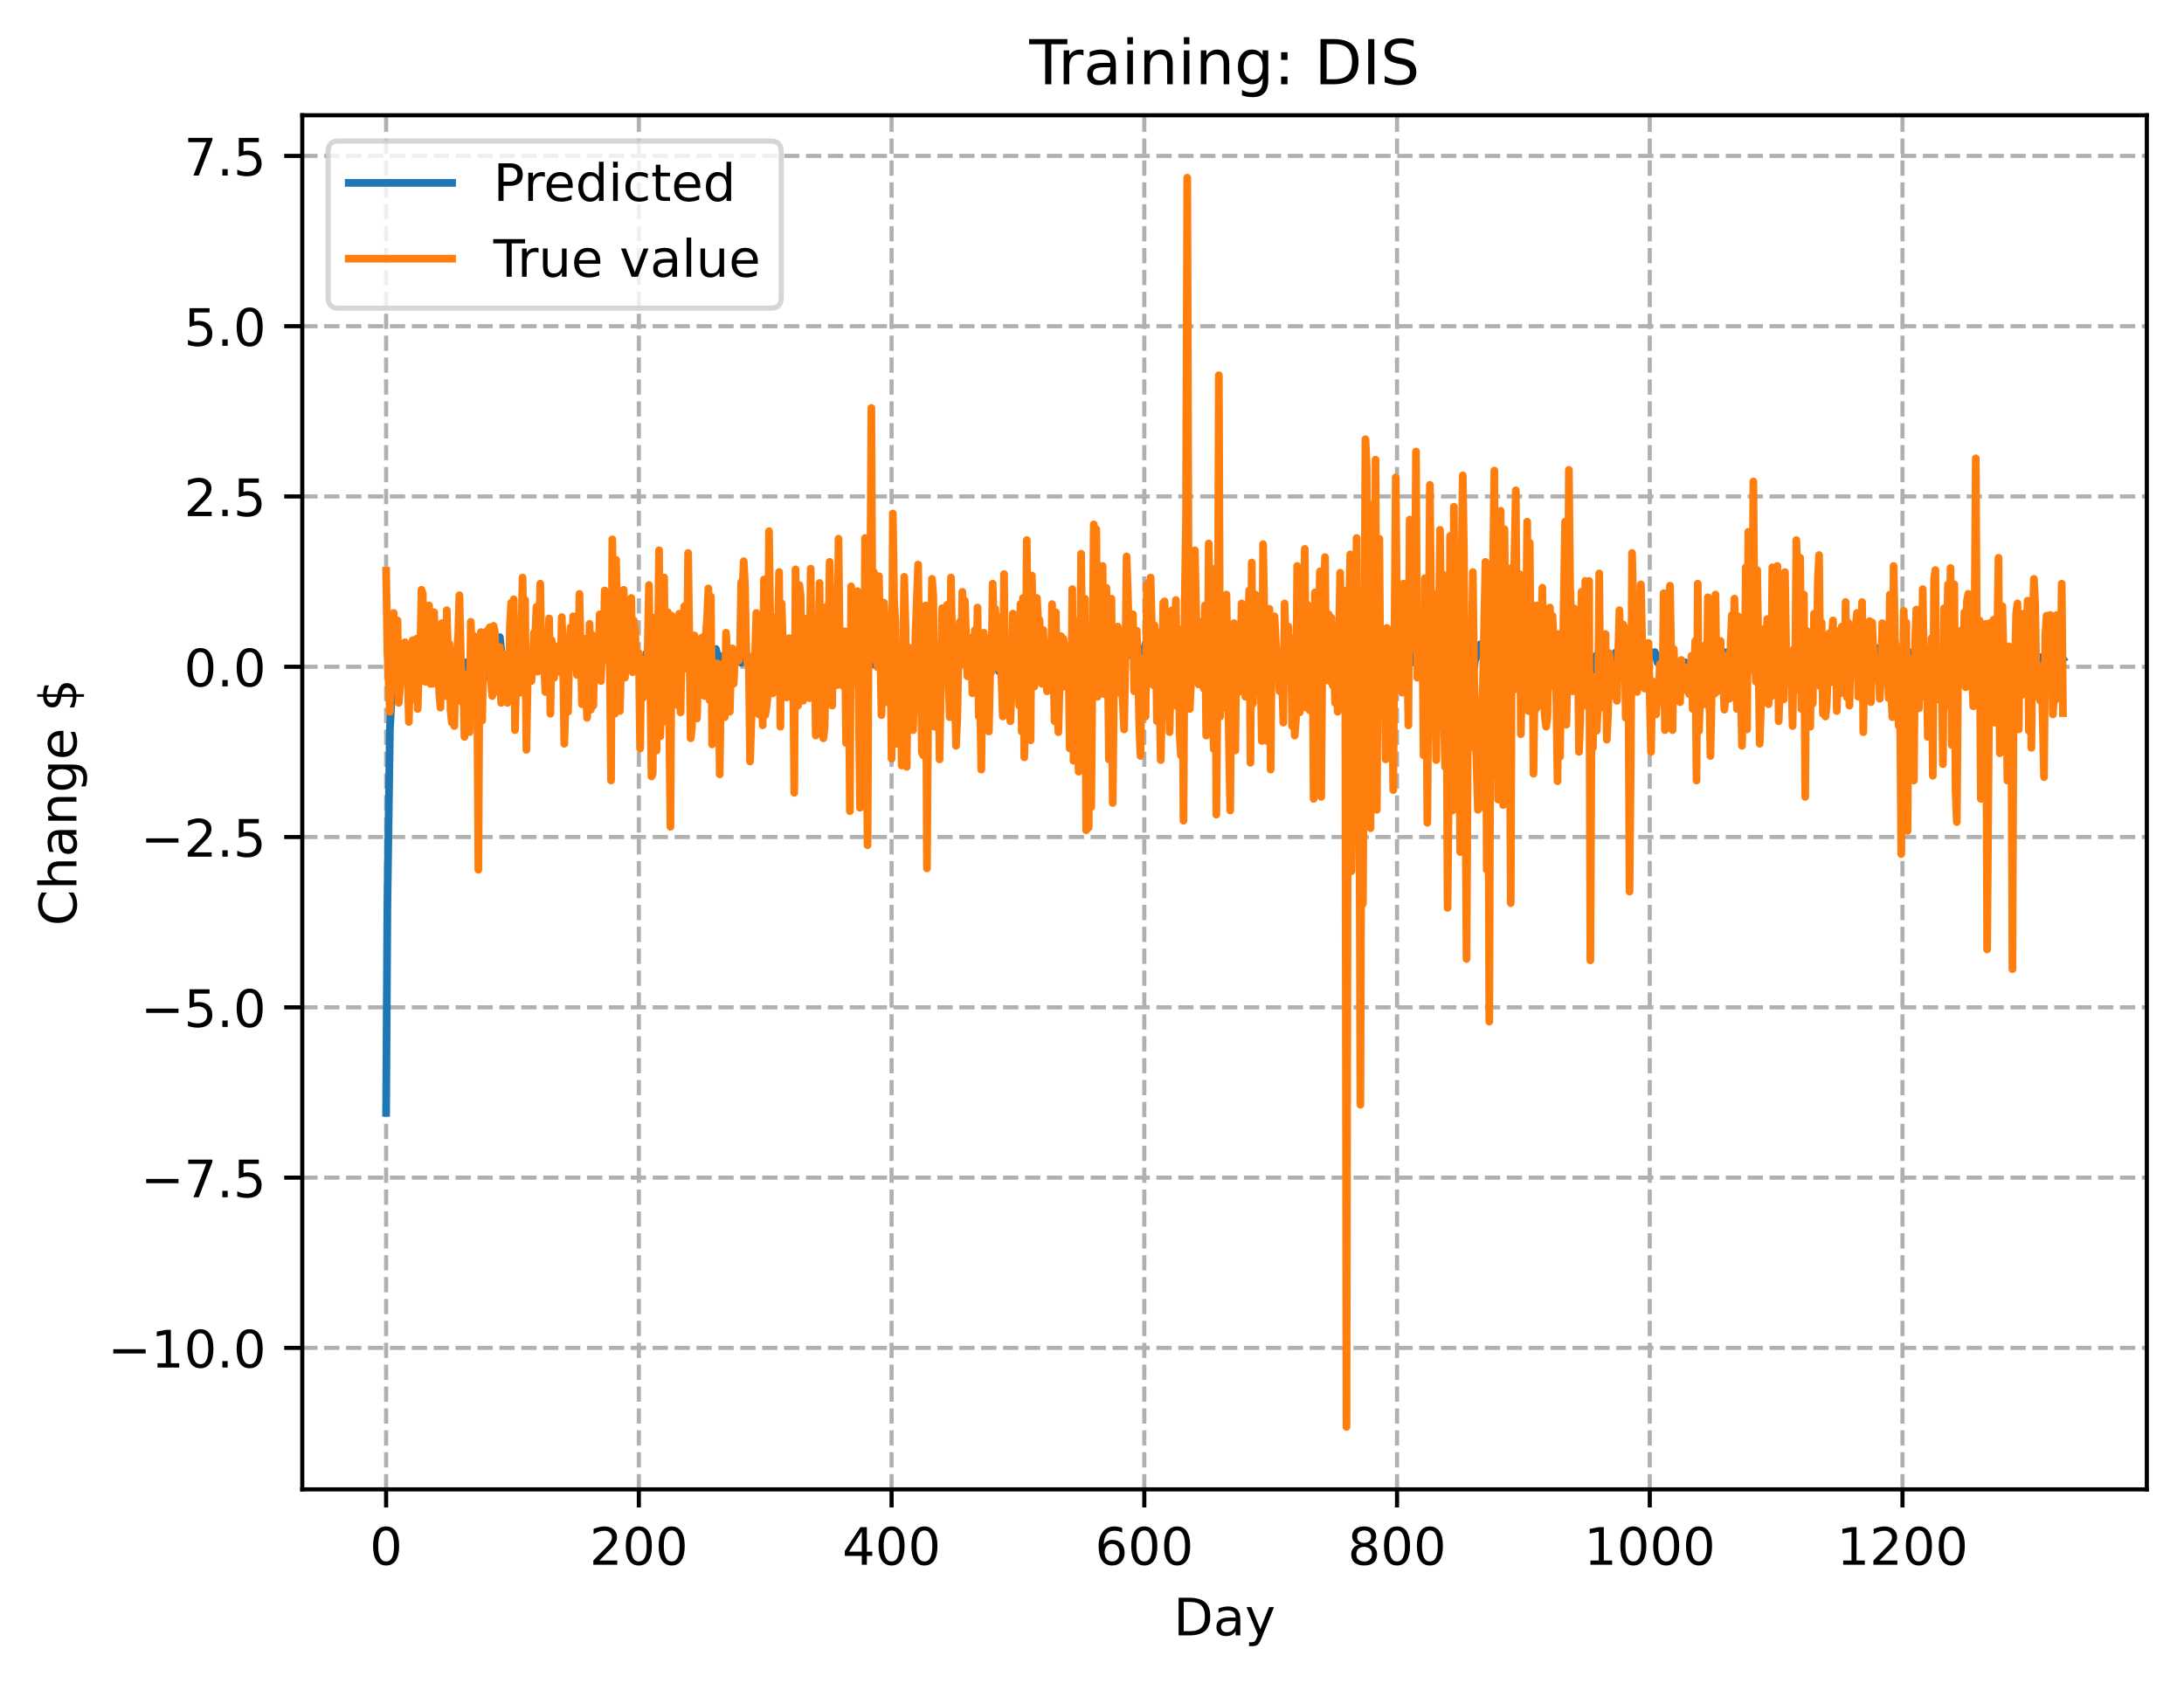 <?xml version="1.0" encoding="utf-8" standalone="no"?>
<!DOCTYPE svg PUBLIC "-//W3C//DTD SVG 1.1//EN"
  "http://www.w3.org/Graphics/SVG/1.1/DTD/svg11.dtd">
<!-- Created with matplotlib (https://matplotlib.org/) -->
<svg height="325.986pt" version="1.1" viewBox="0 0 422.843 325.986" width="422.843pt" xmlns="http://www.w3.org/2000/svg" xmlns:xlink="http://www.w3.org/1999/xlink">
 <defs>
  <style type="text/css">
*{stroke-linecap:butt;stroke-linejoin:round;}
  </style>
 </defs>
 <g id="figure_1">
  <g id="patch_1">
   <path d="M 0 325.986 
L 422.843 325.986 
L 422.843 0 
L 0 0 
z
" style="fill:#ffffff;"/>
  </g>
  <g id="axes_1">
   <g id="patch_2">
    <path d="M 58.523 288.43 
L 415.643 288.43 
L 415.643 22.318 
L 58.523 22.318 
z
" style="fill:#ffffff;"/>
   </g>
   <g id="matplotlib.axis_1">
    <g id="xtick_1">
     <g id="line2d_1">
      <path clip-path="url(#p83ed8c2f0e)" d="M 74.756 288.43 
L 74.756 22.318 
" style="fill:none;stroke:#b0b0b0;stroke-dasharray:2.96,1.28;stroke-dashoffset:0;stroke-width:0.8;"/>
     </g>
     <g id="line2d_2">
      <defs>
       <path d="M 0 0 
L 0 3.5 
" id="m7c446be738" style="stroke:#000000;stroke-width:0.8;"/>
      </defs>
      <g>
       <use style="stroke:#000000;stroke-width:0.8;" x="74.756" xlink:href="#m7c446be738" y="288.43"/>
      </g>
     </g>
     <g id="text_1">
      <!-- 0 -->
      <defs>
       <path d="M 31.781 66.406 
Q 24.172 66.406 20.328 58.906 
Q 16.5 51.422 16.5 36.375 
Q 16.5 21.391 20.328 13.891 
Q 24.172 6.391 31.781 6.391 
Q 39.453 6.391 43.281 13.891 
Q 47.125 21.391 47.125 36.375 
Q 47.125 51.422 43.281 58.906 
Q 39.453 66.406 31.781 66.406 
z
M 31.781 74.219 
Q 44.047 74.219 50.516 64.516 
Q 56.984 54.828 56.984 36.375 
Q 56.984 17.969 50.516 8.266 
Q 44.047 -1.422 31.781 -1.422 
Q 19.531 -1.422 13.062 8.266 
Q 6.594 17.969 6.594 36.375 
Q 6.594 54.828 13.062 64.516 
Q 19.531 74.219 31.781 74.219 
z
" id="DejaVuSans-48"/>
      </defs>
      <g transform="translate(71.575 303.029)scale(0.1 -0.1)">
       <use xlink:href="#DejaVuSans-48"/>
      </g>
     </g>
    </g>
    <g id="xtick_2">
     <g id="line2d_3">
      <path clip-path="url(#p83ed8c2f0e)" d="M 123.687 288.43 
L 123.687 22.318 
" style="fill:none;stroke:#b0b0b0;stroke-dasharray:2.96,1.28;stroke-dashoffset:0;stroke-width:0.8;"/>
     </g>
     <g id="line2d_4">
      <g>
       <use style="stroke:#000000;stroke-width:0.8;" x="123.687" xlink:href="#m7c446be738" y="288.43"/>
      </g>
     </g>
     <g id="text_2">
      <!-- 200 -->
      <defs>
       <path d="M 19.188 8.297 
L 53.609 8.297 
L 53.609 0 
L 7.328 0 
L 7.328 8.297 
Q 12.938 14.109 22.625 23.891 
Q 32.328 33.688 34.812 36.531 
Q 39.547 41.844 41.422 45.531 
Q 43.312 49.219 43.312 52.781 
Q 43.312 58.594 39.234 62.25 
Q 35.156 65.922 28.609 65.922 
Q 23.969 65.922 18.812 64.312 
Q 13.672 62.703 7.812 59.422 
L 7.812 69.391 
Q 13.766 71.781 18.938 73 
Q 24.125 74.219 28.422 74.219 
Q 39.75 74.219 46.484 68.547 
Q 53.219 62.891 53.219 53.422 
Q 53.219 48.922 51.531 44.891 
Q 49.859 40.875 45.406 35.406 
Q 44.188 33.984 37.641 27.219 
Q 31.109 20.453 19.188 8.297 
z
" id="DejaVuSans-50"/>
      </defs>
      <g transform="translate(114.143 303.029)scale(0.1 -0.1)">
       <use xlink:href="#DejaVuSans-50"/>
       <use x="63.623" xlink:href="#DejaVuSans-48"/>
       <use x="127.246" xlink:href="#DejaVuSans-48"/>
      </g>
     </g>
    </g>
    <g id="xtick_3">
     <g id="line2d_5">
      <path clip-path="url(#p83ed8c2f0e)" d="M 172.617 288.43 
L 172.617 22.318 
" style="fill:none;stroke:#b0b0b0;stroke-dasharray:2.96,1.28;stroke-dashoffset:0;stroke-width:0.8;"/>
     </g>
     <g id="line2d_6">
      <g>
       <use style="stroke:#000000;stroke-width:0.8;" x="172.617" xlink:href="#m7c446be738" y="288.43"/>
      </g>
     </g>
     <g id="text_3">
      <!-- 400 -->
      <defs>
       <path d="M 37.797 64.312 
L 12.891 25.391 
L 37.797 25.391 
z
M 35.203 72.906 
L 47.609 72.906 
L 47.609 25.391 
L 58.016 25.391 
L 58.016 17.188 
L 47.609 17.188 
L 47.609 0 
L 37.797 0 
L 37.797 17.188 
L 4.891 17.188 
L 4.891 26.703 
z
" id="DejaVuSans-52"/>
      </defs>
      <g transform="translate(163.074 303.029)scale(0.1 -0.1)">
       <use xlink:href="#DejaVuSans-52"/>
       <use x="63.623" xlink:href="#DejaVuSans-48"/>
       <use x="127.246" xlink:href="#DejaVuSans-48"/>
      </g>
     </g>
    </g>
    <g id="xtick_4">
     <g id="line2d_7">
      <path clip-path="url(#p83ed8c2f0e)" d="M 221.548 288.43 
L 221.548 22.318 
" style="fill:none;stroke:#b0b0b0;stroke-dasharray:2.96,1.28;stroke-dashoffset:0;stroke-width:0.8;"/>
     </g>
     <g id="line2d_8">
      <g>
       <use style="stroke:#000000;stroke-width:0.8;" x="221.548" xlink:href="#m7c446be738" y="288.43"/>
      </g>
     </g>
     <g id="text_4">
      <!-- 600 -->
      <defs>
       <path d="M 33.016 40.375 
Q 26.375 40.375 22.484 35.828 
Q 18.609 31.297 18.609 23.391 
Q 18.609 15.531 22.484 10.953 
Q 26.375 6.391 33.016 6.391 
Q 39.656 6.391 43.531 10.953 
Q 47.406 15.531 47.406 23.391 
Q 47.406 31.297 43.531 35.828 
Q 39.656 40.375 33.016 40.375 
z
M 52.594 71.297 
L 52.594 62.312 
Q 48.875 64.062 45.094 64.984 
Q 41.312 65.922 37.594 65.922 
Q 27.828 65.922 22.672 59.328 
Q 17.531 52.734 16.797 39.406 
Q 19.672 43.656 24.016 45.922 
Q 28.375 48.188 33.594 48.188 
Q 44.578 48.188 50.953 41.516 
Q 57.328 34.859 57.328 23.391 
Q 57.328 12.156 50.688 5.359 
Q 44.047 -1.422 33.016 -1.422 
Q 20.359 -1.422 13.672 8.266 
Q 6.984 17.969 6.984 36.375 
Q 6.984 53.656 15.188 63.938 
Q 23.391 74.219 37.203 74.219 
Q 40.922 74.219 44.703 73.484 
Q 48.484 72.75 52.594 71.297 
z
" id="DejaVuSans-54"/>
      </defs>
      <g transform="translate(212.004 303.029)scale(0.1 -0.1)">
       <use xlink:href="#DejaVuSans-54"/>
       <use x="63.623" xlink:href="#DejaVuSans-48"/>
       <use x="127.246" xlink:href="#DejaVuSans-48"/>
      </g>
     </g>
    </g>
    <g id="xtick_5">
     <g id="line2d_9">
      <path clip-path="url(#p83ed8c2f0e)" d="M 270.479 288.43 
L 270.479 22.318 
" style="fill:none;stroke:#b0b0b0;stroke-dasharray:2.96,1.28;stroke-dashoffset:0;stroke-width:0.8;"/>
     </g>
     <g id="line2d_10">
      <g>
       <use style="stroke:#000000;stroke-width:0.8;" x="270.479" xlink:href="#m7c446be738" y="288.43"/>
      </g>
     </g>
     <g id="text_5">
      <!-- 800 -->
      <defs>
       <path d="M 31.781 34.625 
Q 24.75 34.625 20.719 30.859 
Q 16.703 27.094 16.703 20.516 
Q 16.703 13.922 20.719 10.156 
Q 24.75 6.391 31.781 6.391 
Q 38.812 6.391 42.859 10.172 
Q 46.922 13.969 46.922 20.516 
Q 46.922 27.094 42.891 30.859 
Q 38.875 34.625 31.781 34.625 
z
M 21.922 38.812 
Q 15.578 40.375 12.031 44.719 
Q 8.5 49.078 8.5 55.328 
Q 8.5 64.062 14.719 69.141 
Q 20.953 74.219 31.781 74.219 
Q 42.672 74.219 48.875 69.141 
Q 55.078 64.062 55.078 55.328 
Q 55.078 49.078 51.531 44.719 
Q 48 40.375 41.703 38.812 
Q 48.828 37.156 52.797 32.312 
Q 56.781 27.484 56.781 20.516 
Q 56.781 9.906 50.312 4.234 
Q 43.844 -1.422 31.781 -1.422 
Q 19.734 -1.422 13.25 4.234 
Q 6.781 9.906 6.781 20.516 
Q 6.781 27.484 10.781 32.312 
Q 14.797 37.156 21.922 38.812 
z
M 18.312 54.391 
Q 18.312 48.734 21.844 45.562 
Q 25.391 42.391 31.781 42.391 
Q 38.141 42.391 41.719 45.562 
Q 45.312 48.734 45.312 54.391 
Q 45.312 60.062 41.719 63.234 
Q 38.141 66.406 31.781 66.406 
Q 25.391 66.406 21.844 63.234 
Q 18.312 60.062 18.312 54.391 
z
" id="DejaVuSans-56"/>
      </defs>
      <g transform="translate(260.935 303.029)scale(0.1 -0.1)">
       <use xlink:href="#DejaVuSans-56"/>
       <use x="63.623" xlink:href="#DejaVuSans-48"/>
       <use x="127.246" xlink:href="#DejaVuSans-48"/>
      </g>
     </g>
    </g>
    <g id="xtick_6">
     <g id="line2d_11">
      <path clip-path="url(#p83ed8c2f0e)" d="M 319.409 288.43 
L 319.409 22.318 
" style="fill:none;stroke:#b0b0b0;stroke-dasharray:2.96,1.28;stroke-dashoffset:0;stroke-width:0.8;"/>
     </g>
     <g id="line2d_12">
      <g>
       <use style="stroke:#000000;stroke-width:0.8;" x="319.409" xlink:href="#m7c446be738" y="288.43"/>
      </g>
     </g>
     <g id="text_6">
      <!-- 1000 -->
      <defs>
       <path d="M 12.406 8.297 
L 28.516 8.297 
L 28.516 63.922 
L 10.984 60.406 
L 10.984 69.391 
L 28.422 72.906 
L 38.281 72.906 
L 38.281 8.297 
L 54.391 8.297 
L 54.391 0 
L 12.406 0 
z
" id="DejaVuSans-49"/>
      </defs>
      <g transform="translate(306.684 303.029)scale(0.1 -0.1)">
       <use xlink:href="#DejaVuSans-49"/>
       <use x="63.623" xlink:href="#DejaVuSans-48"/>
       <use x="127.246" xlink:href="#DejaVuSans-48"/>
       <use x="190.869" xlink:href="#DejaVuSans-48"/>
      </g>
     </g>
    </g>
    <g id="xtick_7">
     <g id="line2d_13">
      <path clip-path="url(#p83ed8c2f0e)" d="M 368.34 288.43 
L 368.34 22.318 
" style="fill:none;stroke:#b0b0b0;stroke-dasharray:2.96,1.28;stroke-dashoffset:0;stroke-width:0.8;"/>
     </g>
     <g id="line2d_14">
      <g>
       <use style="stroke:#000000;stroke-width:0.8;" x="368.34" xlink:href="#m7c446be738" y="288.43"/>
      </g>
     </g>
     <g id="text_7">
      <!-- 1200 -->
      <g transform="translate(355.615 303.029)scale(0.1 -0.1)">
       <use xlink:href="#DejaVuSans-49"/>
       <use x="63.623" xlink:href="#DejaVuSans-50"/>
       <use x="127.246" xlink:href="#DejaVuSans-48"/>
       <use x="190.869" xlink:href="#DejaVuSans-48"/>
      </g>
     </g>
    </g>
    <g id="text_8">
     <!-- Day -->
     <defs>
      <path d="M 19.672 64.797 
L 19.672 8.109 
L 31.594 8.109 
Q 46.688 8.109 53.688 14.938 
Q 60.688 21.781 60.688 36.531 
Q 60.688 51.172 53.688 57.984 
Q 46.688 64.797 31.594 64.797 
z
M 9.812 72.906 
L 30.078 72.906 
Q 51.266 72.906 61.172 64.094 
Q 71.094 55.281 71.094 36.531 
Q 71.094 17.672 61.125 8.828 
Q 51.172 0 30.078 0 
L 9.812 0 
z
" id="DejaVuSans-68"/>
      <path d="M 34.281 27.484 
Q 23.391 27.484 19.188 25 
Q 14.984 22.516 14.984 16.5 
Q 14.984 11.719 18.141 8.906 
Q 21.297 6.109 26.703 6.109 
Q 34.188 6.109 38.703 11.406 
Q 43.219 16.703 43.219 25.484 
L 43.219 27.484 
z
M 52.203 31.203 
L 52.203 0 
L 43.219 0 
L 43.219 8.297 
Q 40.141 3.328 35.547 0.953 
Q 30.953 -1.422 24.312 -1.422 
Q 15.922 -1.422 10.953 3.297 
Q 6 8.016 6 15.922 
Q 6 25.141 12.172 29.828 
Q 18.359 34.516 30.609 34.516 
L 43.219 34.516 
L 43.219 35.406 
Q 43.219 41.609 39.141 45 
Q 35.062 48.391 27.688 48.391 
Q 23 48.391 18.547 47.266 
Q 14.109 46.141 10.016 43.891 
L 10.016 52.203 
Q 14.938 54.109 19.578 55.047 
Q 24.219 56 28.609 56 
Q 40.484 56 46.344 49.844 
Q 52.203 43.703 52.203 31.203 
z
" id="DejaVuSans-97"/>
      <path d="M 32.172 -5.078 
Q 28.375 -14.844 24.75 -17.812 
Q 21.141 -20.797 15.094 -20.797 
L 7.906 -20.797 
L 7.906 -13.281 
L 13.188 -13.281 
Q 16.891 -13.281 18.938 -11.516 
Q 21 -9.766 23.484 -3.219 
L 25.094 0.875 
L 2.984 54.688 
L 12.5 54.688 
L 29.594 11.922 
L 46.688 54.688 
L 56.203 54.688 
z
" id="DejaVuSans-121"/>
     </defs>
     <g transform="translate(227.21 316.707)scale(0.1 -0.1)">
      <use xlink:href="#DejaVuSans-68"/>
      <use x="77.002" xlink:href="#DejaVuSans-97"/>
      <use x="138.281" xlink:href="#DejaVuSans-121"/>
     </g>
    </g>
   </g>
   <g id="matplotlib.axis_2">
    <g id="ytick_1">
     <g id="line2d_15">
      <path clip-path="url(#p83ed8c2f0e)" d="M 58.523 261.033 
L 415.643 261.033 
" style="fill:none;stroke:#b0b0b0;stroke-dasharray:2.96,1.28;stroke-dashoffset:0;stroke-width:0.8;"/>
     </g>
     <g id="line2d_16">
      <defs>
       <path d="M 0 0 
L -3.5 0 
" id="mc1cdc1dd84" style="stroke:#000000;stroke-width:0.8;"/>
      </defs>
      <g>
       <use style="stroke:#000000;stroke-width:0.8;" x="58.523" xlink:href="#mc1cdc1dd84" y="261.033"/>
      </g>
     </g>
     <g id="text_9">
      <!-- −10.0 -->
      <defs>
       <path d="M 10.594 35.5 
L 73.188 35.5 
L 73.188 27.203 
L 10.594 27.203 
z
" id="DejaVuSans-8722"/>
       <path d="M 10.688 12.406 
L 21 12.406 
L 21 0 
L 10.688 0 
z
" id="DejaVuSans-46"/>
      </defs>
      <g transform="translate(20.878 264.832)scale(0.1 -0.1)">
       <use xlink:href="#DejaVuSans-8722"/>
       <use x="83.789" xlink:href="#DejaVuSans-49"/>
       <use x="147.412" xlink:href="#DejaVuSans-48"/>
       <use x="211.035" xlink:href="#DejaVuSans-46"/>
       <use x="242.822" xlink:href="#DejaVuSans-48"/>
      </g>
     </g>
    </g>
    <g id="ytick_2">
     <g id="line2d_17">
      <path clip-path="url(#p83ed8c2f0e)" d="M 58.523 228.056 
L 415.643 228.056 
" style="fill:none;stroke:#b0b0b0;stroke-dasharray:2.96,1.28;stroke-dashoffset:0;stroke-width:0.8;"/>
     </g>
     <g id="line2d_18">
      <g>
       <use style="stroke:#000000;stroke-width:0.8;" x="58.523" xlink:href="#mc1cdc1dd84" y="228.056"/>
      </g>
     </g>
     <g id="text_10">
      <!-- −7.5 -->
      <defs>
       <path d="M 8.203 72.906 
L 55.078 72.906 
L 55.078 68.703 
L 28.609 0 
L 18.312 0 
L 43.219 64.594 
L 8.203 64.594 
z
" id="DejaVuSans-55"/>
       <path d="M 10.797 72.906 
L 49.516 72.906 
L 49.516 64.594 
L 19.828 64.594 
L 19.828 46.734 
Q 21.969 47.469 24.109 47.828 
Q 26.266 48.188 28.422 48.188 
Q 40.625 48.188 47.75 41.5 
Q 54.891 34.812 54.891 23.391 
Q 54.891 11.625 47.562 5.094 
Q 40.234 -1.422 26.906 -1.422 
Q 22.312 -1.422 17.547 -0.641 
Q 12.797 0.141 7.719 1.703 
L 7.719 11.625 
Q 12.109 9.234 16.797 8.062 
Q 21.484 6.891 26.703 6.891 
Q 35.156 6.891 40.078 11.328 
Q 45.016 15.766 45.016 23.391 
Q 45.016 31 40.078 35.438 
Q 35.156 39.891 26.703 39.891 
Q 22.75 39.891 18.812 39.016 
Q 14.891 38.141 10.797 36.281 
z
" id="DejaVuSans-53"/>
      </defs>
      <g transform="translate(27.241 231.855)scale(0.1 -0.1)">
       <use xlink:href="#DejaVuSans-8722"/>
       <use x="83.789" xlink:href="#DejaVuSans-55"/>
       <use x="147.412" xlink:href="#DejaVuSans-46"/>
       <use x="179.199" xlink:href="#DejaVuSans-53"/>
      </g>
     </g>
    </g>
    <g id="ytick_3">
     <g id="line2d_19">
      <path clip-path="url(#p83ed8c2f0e)" d="M 58.523 195.079 
L 415.643 195.079 
" style="fill:none;stroke:#b0b0b0;stroke-dasharray:2.96,1.28;stroke-dashoffset:0;stroke-width:0.8;"/>
     </g>
     <g id="line2d_20">
      <g>
       <use style="stroke:#000000;stroke-width:0.8;" x="58.523" xlink:href="#mc1cdc1dd84" y="195.079"/>
      </g>
     </g>
     <g id="text_11">
      <!-- −5.0 -->
      <g transform="translate(27.241 198.878)scale(0.1 -0.1)">
       <use xlink:href="#DejaVuSans-8722"/>
       <use x="83.789" xlink:href="#DejaVuSans-53"/>
       <use x="147.412" xlink:href="#DejaVuSans-46"/>
       <use x="179.199" xlink:href="#DejaVuSans-48"/>
      </g>
     </g>
    </g>
    <g id="ytick_4">
     <g id="line2d_21">
      <path clip-path="url(#p83ed8c2f0e)" d="M 58.523 162.101 
L 415.643 162.101 
" style="fill:none;stroke:#b0b0b0;stroke-dasharray:2.96,1.28;stroke-dashoffset:0;stroke-width:0.8;"/>
     </g>
     <g id="line2d_22">
      <g>
       <use style="stroke:#000000;stroke-width:0.8;" x="58.523" xlink:href="#mc1cdc1dd84" y="162.101"/>
      </g>
     </g>
     <g id="text_12">
      <!-- −2.5 -->
      <g transform="translate(27.241 165.901)scale(0.1 -0.1)">
       <use xlink:href="#DejaVuSans-8722"/>
       <use x="83.789" xlink:href="#DejaVuSans-50"/>
       <use x="147.412" xlink:href="#DejaVuSans-46"/>
       <use x="179.199" xlink:href="#DejaVuSans-53"/>
      </g>
     </g>
    </g>
    <g id="ytick_5">
     <g id="line2d_23">
      <path clip-path="url(#p83ed8c2f0e)" d="M 58.523 129.124 
L 415.643 129.124 
" style="fill:none;stroke:#b0b0b0;stroke-dasharray:2.96,1.28;stroke-dashoffset:0;stroke-width:0.8;"/>
     </g>
     <g id="line2d_24">
      <g>
       <use style="stroke:#000000;stroke-width:0.8;" x="58.523" xlink:href="#mc1cdc1dd84" y="129.124"/>
      </g>
     </g>
     <g id="text_13">
      <!-- 0.0 -->
      <g transform="translate(35.62 132.924)scale(0.1 -0.1)">
       <use xlink:href="#DejaVuSans-48"/>
       <use x="63.623" xlink:href="#DejaVuSans-46"/>
       <use x="95.41" xlink:href="#DejaVuSans-48"/>
      </g>
     </g>
    </g>
    <g id="ytick_6">
     <g id="line2d_25">
      <path clip-path="url(#p83ed8c2f0e)" d="M 58.523 96.147 
L 415.643 96.147 
" style="fill:none;stroke:#b0b0b0;stroke-dasharray:2.96,1.28;stroke-dashoffset:0;stroke-width:0.8;"/>
     </g>
     <g id="line2d_26">
      <g>
       <use style="stroke:#000000;stroke-width:0.8;" x="58.523" xlink:href="#mc1cdc1dd84" y="96.147"/>
      </g>
     </g>
     <g id="text_14">
      <!-- 2.5 -->
      <g transform="translate(35.62 99.946)scale(0.1 -0.1)">
       <use xlink:href="#DejaVuSans-50"/>
       <use x="63.623" xlink:href="#DejaVuSans-46"/>
       <use x="95.41" xlink:href="#DejaVuSans-53"/>
      </g>
     </g>
    </g>
    <g id="ytick_7">
     <g id="line2d_27">
      <path clip-path="url(#p83ed8c2f0e)" d="M 58.523 63.17 
L 415.643 63.17 
" style="fill:none;stroke:#b0b0b0;stroke-dasharray:2.96,1.28;stroke-dashoffset:0;stroke-width:0.8;"/>
     </g>
     <g id="line2d_28">
      <g>
       <use style="stroke:#000000;stroke-width:0.8;" x="58.523" xlink:href="#mc1cdc1dd84" y="63.17"/>
      </g>
     </g>
     <g id="text_15">
      <!-- 5.0 -->
      <g transform="translate(35.62 66.969)scale(0.1 -0.1)">
       <use xlink:href="#DejaVuSans-53"/>
       <use x="63.623" xlink:href="#DejaVuSans-46"/>
       <use x="95.41" xlink:href="#DejaVuSans-48"/>
      </g>
     </g>
    </g>
    <g id="ytick_8">
     <g id="line2d_29">
      <path clip-path="url(#p83ed8c2f0e)" d="M 58.523 30.193 
L 415.643 30.193 
" style="fill:none;stroke:#b0b0b0;stroke-dasharray:2.96,1.28;stroke-dashoffset:0;stroke-width:0.8;"/>
     </g>
     <g id="line2d_30">
      <g>
       <use style="stroke:#000000;stroke-width:0.8;" x="58.523" xlink:href="#mc1cdc1dd84" y="30.193"/>
      </g>
     </g>
     <g id="text_16">
      <!-- 7.5 -->
      <g transform="translate(35.62 33.992)scale(0.1 -0.1)">
       <use xlink:href="#DejaVuSans-55"/>
       <use x="63.623" xlink:href="#DejaVuSans-46"/>
       <use x="95.41" xlink:href="#DejaVuSans-53"/>
      </g>
     </g>
    </g>
    <g id="text_17">
     <!-- Change $ -->
     <defs>
      <path d="M 64.406 67.281 
L 64.406 56.891 
Q 59.422 61.531 53.781 63.812 
Q 48.141 66.109 41.797 66.109 
Q 29.297 66.109 22.656 58.469 
Q 16.016 50.828 16.016 36.375 
Q 16.016 21.969 22.656 14.328 
Q 29.297 6.688 41.797 6.688 
Q 48.141 6.688 53.781 8.984 
Q 59.422 11.281 64.406 15.922 
L 64.406 5.609 
Q 59.234 2.094 53.438 0.328 
Q 47.656 -1.422 41.219 -1.422 
Q 24.656 -1.422 15.125 8.703 
Q 5.609 18.844 5.609 36.375 
Q 5.609 53.953 15.125 64.078 
Q 24.656 74.219 41.219 74.219 
Q 47.75 74.219 53.531 72.484 
Q 59.328 70.75 64.406 67.281 
z
" id="DejaVuSans-67"/>
      <path d="M 54.891 33.016 
L 54.891 0 
L 45.906 0 
L 45.906 32.719 
Q 45.906 40.484 42.875 44.328 
Q 39.844 48.188 33.797 48.188 
Q 26.516 48.188 22.312 43.547 
Q 18.109 38.922 18.109 30.906 
L 18.109 0 
L 9.078 0 
L 9.078 75.984 
L 18.109 75.984 
L 18.109 46.188 
Q 21.344 51.125 25.703 53.562 
Q 30.078 56 35.797 56 
Q 45.219 56 50.047 50.172 
Q 54.891 44.344 54.891 33.016 
z
" id="DejaVuSans-104"/>
      <path d="M 54.891 33.016 
L 54.891 0 
L 45.906 0 
L 45.906 32.719 
Q 45.906 40.484 42.875 44.328 
Q 39.844 48.188 33.797 48.188 
Q 26.516 48.188 22.312 43.547 
Q 18.109 38.922 18.109 30.906 
L 18.109 0 
L 9.078 0 
L 9.078 54.688 
L 18.109 54.688 
L 18.109 46.188 
Q 21.344 51.125 25.703 53.562 
Q 30.078 56 35.797 56 
Q 45.219 56 50.047 50.172 
Q 54.891 44.344 54.891 33.016 
z
" id="DejaVuSans-110"/>
      <path d="M 45.406 27.984 
Q 45.406 37.75 41.375 43.109 
Q 37.359 48.484 30.078 48.484 
Q 22.859 48.484 18.828 43.109 
Q 14.797 37.75 14.797 27.984 
Q 14.797 18.266 18.828 12.891 
Q 22.859 7.516 30.078 7.516 
Q 37.359 7.516 41.375 12.891 
Q 45.406 18.266 45.406 27.984 
z
M 54.391 6.781 
Q 54.391 -7.172 48.188 -13.984 
Q 42 -20.797 29.203 -20.797 
Q 24.469 -20.797 20.266 -20.094 
Q 16.062 -19.391 12.109 -17.922 
L 12.109 -9.188 
Q 16.062 -11.328 19.922 -12.344 
Q 23.781 -13.375 27.781 -13.375 
Q 36.625 -13.375 41.016 -8.766 
Q 45.406 -4.156 45.406 5.172 
L 45.406 9.625 
Q 42.625 4.781 38.281 2.391 
Q 33.938 0 27.875 0 
Q 17.828 0 11.672 7.656 
Q 5.516 15.328 5.516 27.984 
Q 5.516 40.672 11.672 48.328 
Q 17.828 56 27.875 56 
Q 33.938 56 38.281 53.609 
Q 42.625 51.219 45.406 46.391 
L 45.406 54.688 
L 54.391 54.688 
z
" id="DejaVuSans-103"/>
      <path d="M 56.203 29.594 
L 56.203 25.203 
L 14.891 25.203 
Q 15.484 15.922 20.484 11.062 
Q 25.484 6.203 34.422 6.203 
Q 39.594 6.203 44.453 7.469 
Q 49.312 8.734 54.109 11.281 
L 54.109 2.781 
Q 49.266 0.734 44.188 -0.344 
Q 39.109 -1.422 33.891 -1.422 
Q 20.797 -1.422 13.156 6.188 
Q 5.516 13.812 5.516 26.812 
Q 5.516 40.234 12.766 48.109 
Q 20.016 56 32.328 56 
Q 43.359 56 49.781 48.891 
Q 56.203 41.797 56.203 29.594 
z
M 47.219 32.234 
Q 47.125 39.594 43.094 43.984 
Q 39.062 48.391 32.422 48.391 
Q 24.906 48.391 20.391 44.141 
Q 15.875 39.891 15.188 32.172 
z
" id="DejaVuSans-101"/>
      <path id="DejaVuSans-32"/>
      <path d="M 33.797 -14.703 
L 28.906 -14.703 
L 28.859 0 
Q 23.734 0.094 18.609 1.188 
Q 13.484 2.297 8.297 4.5 
L 8.297 13.281 
Q 13.281 10.156 18.375 8.562 
Q 23.484 6.984 28.906 6.938 
L 28.906 29.203 
Q 18.109 30.953 13.203 35.156 
Q 8.297 39.359 8.297 46.688 
Q 8.297 54.641 13.625 59.219 
Q 18.953 63.812 28.906 64.5 
L 28.906 75.984 
L 33.797 75.984 
L 33.797 64.656 
Q 38.328 64.453 42.578 63.688 
Q 46.828 62.938 50.875 61.625 
L 50.875 53.078 
Q 46.828 55.125 42.547 56.25 
Q 38.281 57.375 33.797 57.562 
L 33.797 36.719 
Q 44.875 35.016 50.094 30.609 
Q 55.328 26.219 55.328 18.609 
Q 55.328 10.359 49.781 5.594 
Q 44.234 0.828 33.797 0.094 
z
M 28.906 37.594 
L 28.906 57.625 
Q 23.25 56.984 20.266 54.391 
Q 17.281 51.812 17.281 47.516 
Q 17.281 43.312 20.031 40.969 
Q 22.797 38.625 28.906 37.594 
z
M 33.797 28.219 
L 33.797 7.078 
Q 39.984 7.906 43.141 10.594 
Q 46.297 13.281 46.297 17.672 
Q 46.297 21.969 43.281 24.5 
Q 40.281 27.047 33.797 28.219 
z
" id="DejaVuSans-36"/>
     </defs>
     <g transform="translate(14.798 179.288)rotate(-90)scale(0.1 -0.1)">
      <use xlink:href="#DejaVuSans-67"/>
      <use x="69.824" xlink:href="#DejaVuSans-104"/>
      <use x="133.203" xlink:href="#DejaVuSans-97"/>
      <use x="194.482" xlink:href="#DejaVuSans-110"/>
      <use x="257.861" xlink:href="#DejaVuSans-103"/>
      <use x="321.338" xlink:href="#DejaVuSans-101"/>
      <use x="382.861" xlink:href="#DejaVuSans-32"/>
      <use x="414.648" xlink:href="#DejaVuSans-36"/>
     </g>
    </g>
   </g>
   <g id="line2d_31">
    <path clip-path="url(#p83ed8c2f0e)" d="M 74.756 215.499 
L 75.001 175.217 
L 75.49 141.159 
L 75.979 132.055 
L 76.469 128.643 
L 76.713 128.502 
L 76.958 130.332 
L 77.203 129.742 
L 77.447 130.965 
L 77.692 130.322 
L 77.937 130.704 
L 78.181 129.42 
L 78.426 130.131 
L 78.671 130.08 
L 78.915 129.316 
L 79.16 130.494 
L 79.405 129.177 
L 79.649 129.129 
L 79.894 128.154 
L 80.139 129.033 
L 80.383 127.831 
L 80.628 129.559 
L 80.872 128.508 
L 81.117 128.69 
L 81.362 129.356 
L 81.606 126.808 
L 81.851 129.816 
L 82.096 127.982 
L 82.585 127.644 
L 82.83 126.813 
L 83.319 128.876 
L 83.564 127.815 
L 83.808 128.06 
L 84.053 126.146 
L 84.298 127.462 
L 84.542 127.371 
L 84.787 128.142 
L 85.032 127.718 
L 85.276 128.461 
L 85.521 128.005 
L 85.766 129.648 
L 86.01 127.911 
L 86.255 129.604 
L 86.5 127.877 
L 86.744 128.536 
L 86.989 129.608 
L 87.233 127.745 
L 87.478 128.313 
L 87.723 127.988 
L 87.967 128.783 
L 88.212 128.187 
L 88.457 128.448 
L 88.701 127.516 
L 88.946 130.405 
L 89.191 128.8 
L 89.435 130.265 
L 89.68 128.229 
L 90.169 129.771 
L 90.414 128.215 
L 90.903 128.885 
L 91.148 128.153 
L 91.393 128.752 
L 91.637 127.676 
L 91.882 130.786 
L 92.127 128.379 
L 92.371 129.914 
L 92.616 130.689 
L 92.86 129.586 
L 93.105 131.171 
L 93.35 131.537 
L 93.594 130.22 
L 93.839 131.258 
L 94.084 127.192 
L 94.328 126.974 
L 94.573 126.42 
L 94.818 126.97 
L 95.062 127.066 
L 95.307 126.818 
L 95.552 123.327 
L 95.796 123.702 
L 96.286 128.959 
L 96.775 123.387 
L 97.02 125.793 
L 97.264 129.643 
L 97.509 131.109 
L 97.754 127.139 
L 98.243 132.567 
L 98.488 130.508 
L 98.732 129.825 
L 98.977 127.814 
L 99.221 129.232 
L 99.466 127.469 
L 99.711 129.102 
L 99.955 128.494 
L 100.2 125.881 
L 100.934 126.981 
L 101.179 126.793 
L 101.423 127.224 
L 101.668 128.675 
L 101.913 128.717 
L 102.157 127.435 
L 102.402 127.738 
L 102.891 126.56 
L 103.136 128.398 
L 103.381 128.99 
L 103.625 127.417 
L 103.87 127.436 
L 104.115 128.757 
L 104.359 126.838 
L 104.604 128.678 
L 104.848 125.312 
L 105.093 127.791 
L 105.338 127.761 
L 105.582 126.421 
L 105.827 127.191 
L 106.072 125.55 
L 106.316 125.979 
L 106.561 127.011 
L 106.806 126.743 
L 107.05 128.279 
L 107.295 126.949 
L 107.54 129.349 
L 108.029 127.531 
L 108.274 128.808 
L 108.518 128.562 
L 108.763 129.441 
L 109.008 129.214 
L 109.252 127.645 
L 109.497 128.566 
L 109.742 127.727 
L 109.986 128.575 
L 110.231 127.756 
L 110.476 128.348 
L 110.72 127.319 
L 111.209 129.173 
L 111.699 128.238 
L 111.943 127.919 
L 112.188 128.156 
L 112.433 126.204 
L 112.677 126.297 
L 113.167 127.245 
L 113.656 126.84 
L 113.901 128.131 
L 114.145 126.228 
L 114.39 126.913 
L 114.635 126.8 
L 114.879 128.681 
L 115.124 127.248 
L 115.369 128.314 
L 115.613 127.019 
L 115.858 127.124 
L 116.103 126.481 
L 116.347 127.863 
L 116.592 126.674 
L 116.836 127.009 
L 117.081 126.744 
L 117.326 127.839 
L 117.57 126.708 
L 117.815 127.511 
L 118.06 127.497 
L 118.304 127.889 
L 118.549 127.534 
L 118.794 128.996 
L 119.038 125.488 
L 119.283 126.21 
L 119.528 126.233 
L 119.772 125.537 
L 120.017 126.542 
L 120.262 127.024 
L 120.506 128.52 
L 120.751 126.688 
L 120.996 126.65 
L 121.24 127.094 
L 121.485 127.085 
L 121.73 126.398 
L 122.464 128.068 
L 122.708 127.762 
L 122.953 127.821 
L 123.197 127.477 
L 123.442 127.542 
L 123.687 128.897 
L 123.931 128.619 
L 124.176 128.82 
L 124.421 129.278 
L 124.665 127.709 
L 124.91 127.698 
L 125.155 126.509 
L 125.644 127.713 
L 125.889 127.317 
L 126.133 128.665 
L 126.378 128.515 
L 126.623 128.817 
L 126.867 129.336 
L 127.112 129.251 
L 127.357 131.017 
L 127.601 128.067 
L 127.846 129.96 
L 128.091 129.245 
L 128.335 129.999 
L 128.58 128.574 
L 128.824 128.708 
L 129.069 128.154 
L 129.314 129.609 
L 129.558 128.78 
L 129.803 129.163 
L 130.048 129.869 
L 130.292 129.477 
L 130.537 128.053 
L 130.782 128.759 
L 131.026 128.01 
L 131.271 129.121 
L 131.516 128.803 
L 131.76 129.443 
L 132.005 127.579 
L 132.25 128.157 
L 132.494 127.15 
L 132.739 128.765 
L 132.984 128.311 
L 133.228 126.995 
L 133.473 128.776 
L 133.718 126.248 
L 133.962 127.284 
L 134.207 127.826 
L 134.451 127.293 
L 134.696 126.362 
L 134.941 128.735 
L 135.185 128.03 
L 135.43 128.089 
L 135.675 127.931 
L 135.919 128.478 
L 136.164 127.916 
L 136.409 126.809 
L 136.653 127.35 
L 137.143 126.68 
L 137.387 127.849 
L 137.632 126.678 
L 137.877 127.174 
L 138.121 125.787 
L 138.366 127.23 
L 138.611 125.689 
L 139.1 127.802 
L 139.345 127.303 
L 139.589 127.479 
L 139.834 128.116 
L 140.079 126.959 
L 140.323 128.554 
L 140.568 128.705 
L 141.057 128.683 
L 141.546 128.298 
L 141.791 128.196 
L 142.036 127.66 
L 142.28 127.452 
L 142.525 127.457 
L 142.77 126.81 
L 143.014 127.602 
L 143.259 127.877 
L 143.504 128.359 
L 143.748 128.188 
L 143.993 127.579 
L 144.238 127.703 
L 144.482 127.604 
L 144.972 128.596 
L 145.216 128.716 
L 145.461 128.096 
L 145.706 128.444 
L 146.195 126.381 
L 146.439 127.286 
L 146.684 126.699 
L 146.929 127.168 
L 147.173 127.269 
L 147.418 128.033 
L 147.663 127.743 
L 147.907 127.755 
L 148.152 128.122 
L 148.397 127.006 
L 148.886 127.476 
L 149.131 127.193 
L 149.375 126.72 
L 149.62 127.84 
L 149.865 127.745 
L 150.109 127.331 
L 150.354 127.744 
L 150.599 127.083 
L 150.843 127.698 
L 151.088 127.433 
L 151.333 126.511 
L 151.577 127.849 
L 151.822 126.95 
L 152.067 127.255 
L 152.311 126.405 
L 152.556 126.461 
L 152.8 127.12 
L 153.045 126.647 
L 153.29 127.337 
L 153.534 128.378 
L 153.779 126.612 
L 154.024 126.414 
L 154.268 129.734 
L 154.513 127.095 
L 154.758 127.104 
L 155.002 127.681 
L 155.492 126.743 
L 155.981 126.68 
L 156.226 127.456 
L 156.47 127.519 
L 156.715 127.387 
L 156.96 128.019 
L 157.204 127.408 
L 157.449 125.863 
L 157.938 126.651 
L 158.183 126.55 
L 158.427 127.661 
L 158.672 126.914 
L 158.917 127.983 
L 159.161 126.988 
L 159.406 127.957 
L 159.651 126.024 
L 159.895 127.37 
L 160.14 127.006 
L 160.385 126.974 
L 160.629 127.56 
L 160.874 128.458 
L 161.119 128.22 
L 161.363 127.385 
L 161.608 127.703 
L 161.853 127.62 
L 162.097 127.347 
L 162.342 127.299 
L 162.587 127.001 
L 162.831 126.928 
L 163.076 126.387 
L 163.321 126.812 
L 163.565 126.301 
L 163.81 126.69 
L 164.055 125.813 
L 164.299 127.69 
L 164.544 126.978 
L 164.788 126.847 
L 165.033 128.955 
L 165.278 126.888 
L 165.522 127.598 
L 166.012 127.078 
L 166.256 127.717 
L 166.501 126.923 
L 166.746 127.852 
L 166.99 126.538 
L 167.235 127.675 
L 167.48 127.126 
L 167.724 128.458 
L 167.969 125.885 
L 168.458 128.309 
L 168.703 127.866 
L 168.948 127.855 
L 169.192 128.141 
L 169.437 128.74 
L 169.682 128.813 
L 170.415 128.236 
L 170.66 126.513 
L 170.905 126.377 
L 171.149 128.982 
L 171.394 127.022 
L 171.639 127.512 
L 171.883 128.565 
L 172.128 126.769 
L 172.373 127.05 
L 172.862 128.248 
L 173.107 128.138 
L 173.351 126.912 
L 173.841 128.46 
L 174.085 127.815 
L 174.33 126.114 
L 174.575 126.975 
L 174.819 126.542 
L 175.064 128.386 
L 175.309 128.554 
L 175.798 128.023 
L 176.043 128.383 
L 176.532 127.517 
L 176.776 127.969 
L 177.021 127.246 
L 177.266 127.704 
L 177.51 127.512 
L 177.755 126.829 
L 178.244 128.427 
L 178.734 126.195 
L 178.978 129.039 
L 179.223 126.574 
L 179.468 126.272 
L 179.712 126.843 
L 179.957 125.78 
L 180.202 127.315 
L 180.446 125.993 
L 180.691 127.019 
L 181.18 126.566 
L 181.425 127.533 
L 181.67 126.916 
L 181.914 127.289 
L 182.159 126.612 
L 182.403 126.978 
L 182.893 126.17 
L 183.137 126.742 
L 183.382 126.633 
L 183.627 127.869 
L 183.871 126.463 
L 184.116 126.325 
L 184.361 126.928 
L 184.605 125.861 
L 184.85 127.535 
L 185.095 126.322 
L 185.339 125.832 
L 185.829 127.252 
L 186.073 126.717 
L 186.318 127.852 
L 186.807 127.235 
L 187.052 127.814 
L 187.297 127.579 
L 187.541 126.683 
L 187.786 127.024 
L 188.031 125.88 
L 188.275 127.234 
L 188.52 125.318 
L 188.764 127.764 
L 189.254 126.206 
L 189.498 125.956 
L 189.743 126.834 
L 189.988 125.591 
L 190.232 125.813 
L 190.477 128.135 
L 190.722 127.662 
L 190.966 126.78 
L 191.211 126.47 
L 191.456 128.542 
L 191.7 126.735 
L 191.945 126.699 
L 192.19 125.506 
L 192.924 128.87 
L 193.168 129.106 
L 193.413 130.001 
L 193.658 128.823 
L 193.902 129.37 
L 194.147 128.579 
L 194.391 128.438 
L 194.636 127.628 
L 194.881 128.409 
L 195.125 130.056 
L 195.37 128.118 
L 195.615 128.236 
L 195.859 128.121 
L 196.104 129.493 
L 196.593 129.169 
L 196.838 130.636 
L 197.083 128.999 
L 197.327 129.467 
L 197.572 128.58 
L 197.817 129.083 
L 198.306 128.99 
L 198.551 127.779 
L 198.795 127.615 
L 199.04 128.095 
L 199.285 126.823 
L 199.774 126.299 
L 200.019 128.242 
L 200.508 127.746 
L 200.997 127.87 
L 201.242 128.771 
L 201.486 128.951 
L 201.976 127.596 
L 202.22 127.703 
L 202.954 126.072 
L 203.199 126.718 
L 203.688 124.191 
L 203.933 125.893 
L 204.178 125.736 
L 204.422 124.983 
L 204.667 125.593 
L 204.912 124.443 
L 205.156 124.646 
L 205.401 124.266 
L 205.646 125.439 
L 205.89 125.297 
L 206.379 126.198 
L 206.624 126.405 
L 206.869 126.363 
L 207.113 127.274 
L 207.603 125.531 
L 207.847 125.35 
L 208.092 124.274 
L 208.337 125.717 
L 208.581 125.258 
L 208.826 126.016 
L 209.071 124.948 
L 209.315 125.122 
L 209.56 125.656 
L 209.805 124.833 
L 210.049 125.142 
L 210.294 126.414 
L 210.539 125.171 
L 210.783 126.523 
L 211.028 125.913 
L 211.273 127.23 
L 211.517 125.194 
L 211.762 125.611 
L 212.007 124.537 
L 212.251 125.033 
L 212.496 127.26 
L 212.74 126.036 
L 212.985 126.634 
L 213.474 125.701 
L 213.719 125.651 
L 213.964 124.924 
L 214.208 126.123 
L 214.453 125.187 
L 214.698 126.53 
L 214.942 126.499 
L 215.187 127.209 
L 215.432 126.318 
L 215.921 127.086 
L 216.41 124.746 
L 216.655 124.847 
L 216.9 126.154 
L 217.144 124.709 
L 217.389 124.378 
L 217.634 123.508 
L 217.878 123.277 
L 218.123 124.352 
L 218.612 125.668 
L 218.857 126.883 
L 219.101 125.97 
L 219.591 127.142 
L 219.835 125.684 
L 220.08 125.837 
L 220.325 126.521 
L 220.814 126.502 
L 221.059 125.694 
L 221.303 126.096 
L 221.548 125.743 
L 221.793 124.667 
L 222.282 126.426 
L 222.527 125.38 
L 223.016 129.14 
L 223.505 126.31 
L 223.75 126.649 
L 223.995 126.525 
L 224.239 126.018 
L 224.484 125.02 
L 224.973 125.128 
L 225.462 124.864 
L 225.707 126.961 
L 226.196 126.641 
L 226.441 126.944 
L 226.686 125.624 
L 226.93 126.838 
L 227.175 126.175 
L 227.42 125.944 
L 227.664 125.974 
L 227.909 125.787 
L 228.154 125.137 
L 228.398 126.13 
L 228.643 126.366 
L 228.888 124.825 
L 229.132 126.682 
L 229.377 125.919 
L 229.622 126.272 
L 229.866 126.93 
L 230.111 126.184 
L 230.6 129.595 
L 230.845 128.629 
L 231.089 128.346 
L 231.334 127.712 
L 231.823 127.891 
L 232.068 127.742 
L 232.313 126.416 
L 232.557 126.264 
L 232.802 128.218 
L 233.047 128.759 
L 233.291 127.038 
L 233.536 126.985 
L 233.781 127.259 
L 234.025 126.819 
L 234.27 126.939 
L 234.515 128.39 
L 234.759 128.306 
L 235.004 126.933 
L 235.493 128.162 
L 235.738 127.132 
L 235.982 129.106 
L 236.227 128.334 
L 236.472 127.132 
L 236.716 129.383 
L 236.961 128.809 
L 237.206 129.701 
L 237.45 129.18 
L 237.695 130.228 
L 237.94 128.459 
L 238.184 127.835 
L 238.429 128.392 
L 238.674 130.155 
L 238.918 127.846 
L 239.163 128.955 
L 239.408 128.118 
L 239.652 127.912 
L 239.897 127.973 
L 240.142 126.977 
L 240.386 125.378 
L 240.631 125.298 
L 240.876 126.916 
L 241.12 127.016 
L 241.365 125.448 
L 241.61 124.882 
L 241.854 126.252 
L 242.099 126.326 
L 242.588 125.143 
L 243.077 125.613 
L 243.322 126.253 
L 243.811 128.234 
L 244.545 125.543 
L 244.79 127.09 
L 245.035 127.608 
L 245.279 128.541 
L 245.524 127.312 
L 245.769 126.655 
L 246.013 126.809 
L 246.258 127.255 
L 246.503 129.163 
L 246.747 127.581 
L 246.992 127.479 
L 247.237 128.416 
L 247.481 130.575 
L 247.97 128.183 
L 248.215 128.977 
L 248.46 128.724 
L 248.704 127.48 
L 248.949 127.51 
L 249.194 128.141 
L 249.438 128.233 
L 249.683 127.826 
L 249.928 128.226 
L 250.172 129.516 
L 250.417 128.448 
L 250.662 128.771 
L 250.906 128.343 
L 251.151 128.752 
L 251.396 129.386 
L 251.64 129.359 
L 251.885 130.023 
L 252.13 130.262 
L 252.374 130.664 
L 252.619 130.527 
L 252.864 129.881 
L 253.108 130.753 
L 253.353 130.815 
L 253.598 131.061 
L 253.842 129.669 
L 254.087 129.758 
L 254.331 131.233 
L 254.576 131.086 
L 255.065 129.368 
L 255.555 130.015 
L 255.799 129.997 
L 256.044 131.181 
L 256.289 129.263 
L 256.533 130.679 
L 256.778 130.512 
L 257.023 130.197 
L 257.267 130.973 
L 257.512 131.259 
L 257.757 130.372 
L 258.001 130.758 
L 258.246 130.42 
L 258.735 127.808 
L 258.98 131.081 
L 259.225 128.694 
L 259.469 128.984 
L 259.714 129.686 
L 259.958 128.762 
L 260.203 129.105 
L 260.448 128.402 
L 260.692 131.949 
L 260.937 129.854 
L 261.182 132.399 
L 261.426 125.88 
L 261.671 125.751 
L 261.916 126.145 
L 262.16 126.185 
L 262.405 124.199 
L 262.65 123.242 
L 262.894 125.291 
L 263.139 123.656 
L 263.384 124.246 
L 263.628 122.513 
L 263.873 125.671 
L 264.118 118.252 
L 264.362 122.247 
L 265.096 125.889 
L 265.341 126.243 
L 265.83 123.771 
L 266.075 126.525 
L 266.319 124.929 
L 266.564 124.814 
L 266.809 123.767 
L 267.053 124.926 
L 267.298 124.555 
L 267.543 124.478 
L 267.787 123.614 
L 268.032 123.389 
L 268.277 125.027 
L 268.521 124.26 
L 268.766 125.689 
L 269.011 123.162 
L 269.5 124 
L 269.989 123.338 
L 270.234 125.926 
L 270.479 125.751 
L 270.723 127.249 
L 270.968 127.767 
L 271.213 127.971 
L 271.457 126.804 
L 271.702 126.932 
L 271.946 126.891 
L 272.191 126.671 
L 272.436 128.637 
L 272.68 127.641 
L 272.925 127.479 
L 273.17 127.561 
L 273.414 128.285 
L 273.659 127.816 
L 273.904 128.033 
L 274.148 126.289 
L 274.393 127.282 
L 274.638 127.764 
L 274.882 127.744 
L 275.127 127.249 
L 275.372 127.23 
L 275.616 126.333 
L 275.861 127.273 
L 276.106 125.685 
L 276.35 126.619 
L 276.595 124.991 
L 276.84 125.526 
L 277.084 125.345 
L 277.329 125.51 
L 277.574 126.253 
L 277.818 125.336 
L 278.063 124.862 
L 278.307 124.036 
L 278.552 125.812 
L 278.797 126.742 
L 279.041 126.791 
L 279.286 126.343 
L 279.531 128.298 
L 279.775 127.138 
L 280.02 126.766 
L 280.265 129.107 
L 280.754 126.703 
L 280.999 128.298 
L 281.243 127.435 
L 281.488 126.999 
L 281.733 128.524 
L 281.977 126.379 
L 282.222 127.611 
L 282.467 128.25 
L 282.711 127.047 
L 282.956 127.355 
L 283.201 129.114 
L 283.445 128.794 
L 283.69 129.288 
L 283.934 131.4 
L 284.179 130.123 
L 284.424 129.611 
L 284.668 126.973 
L 284.913 128.486 
L 285.158 128.112 
L 285.402 129.164 
L 285.647 127.339 
L 286.136 127.006 
L 286.381 127.032 
L 286.626 124.763 
L 286.87 126.677 
L 287.115 125.257 
L 287.36 125.146 
L 287.849 128.411 
L 288.094 128.405 
L 288.338 128.82 
L 288.583 127.544 
L 288.828 129.251 
L 289.072 126.502 
L 289.317 125.682 
L 289.562 127.65 
L 289.806 127.159 
L 290.051 128.328 
L 290.295 127.148 
L 290.54 127.415 
L 290.785 128.222 
L 291.029 126.63 
L 291.519 128.802 
L 292.008 128.408 
L 292.253 127.522 
L 292.497 128.952 
L 292.742 127.219 
L 292.987 128.932 
L 293.231 127.934 
L 293.721 129.991 
L 293.965 129.816 
L 294.455 128.867 
L 294.699 129.622 
L 295.189 128.876 
L 295.433 129.612 
L 295.678 129.101 
L 295.922 129.662 
L 296.167 128.34 
L 296.412 130.836 
L 296.656 128.429 
L 296.901 129.985 
L 297.146 128.903 
L 297.39 129.712 
L 297.635 128.602 
L 298.124 130.512 
L 298.369 130.386 
L 298.614 128.972 
L 298.858 129.674 
L 299.103 129.615 
L 299.348 129.22 
L 299.592 129.653 
L 299.837 128.833 
L 300.082 129.222 
L 300.326 129.138 
L 300.571 131.036 
L 300.816 129.063 
L 301.06 129.222 
L 301.55 127.239 
L 301.794 128.116 
L 302.039 127.535 
L 302.283 126.642 
L 302.528 127.771 
L 302.773 126.597 
L 303.017 127.391 
L 303.262 126.926 
L 303.507 127.525 
L 303.751 127.411 
L 303.996 127.963 
L 304.241 127.796 
L 304.485 129.268 
L 304.73 127.612 
L 304.975 129.947 
L 305.219 129.138 
L 305.464 129.717 
L 305.953 127.527 
L 306.198 128.41 
L 306.443 127.296 
L 306.687 127.128 
L 306.932 127.337 
L 307.177 126.821 
L 307.421 128.006 
L 307.666 129.754 
L 307.91 129.2 
L 308.155 127.603 
L 308.4 129.78 
L 308.644 127.156 
L 309.134 127.647 
L 309.378 126.524 
L 309.623 126.178 
L 309.868 126.993 
L 310.112 127.155 
L 310.357 127.453 
L 310.602 128.184 
L 310.846 128.009 
L 311.091 127.309 
L 311.336 127.187 
L 311.58 127.505 
L 311.825 127.584 
L 312.07 127.488 
L 312.314 128.536 
L 312.804 126.37 
L 313.048 126.563 
L 313.293 125.756 
L 313.538 127.153 
L 313.782 127.828 
L 314.271 126.598 
L 314.516 126.889 
L 314.761 128.994 
L 315.25 125.759 
L 315.495 128.241 
L 315.984 125.282 
L 316.473 126.59 
L 316.963 125.4 
L 317.207 126.64 
L 317.452 126.259 
L 317.697 125.042 
L 317.941 125.655 
L 318.186 128.642 
L 318.431 127.344 
L 318.675 127.067 
L 318.92 128.439 
L 319.165 126.046 
L 319.409 127.269 
L 319.654 127.201 
L 319.898 126.892 
L 320.143 126.358 
L 320.388 126.282 
L 320.632 126.874 
L 320.877 128.268 
L 321.122 127.752 
L 321.366 128.996 
L 321.611 128.832 
L 321.856 129.667 
L 322.1 127.993 
L 322.345 129.974 
L 322.59 128.687 
L 323.079 129.982 
L 323.324 129.956 
L 324.058 131.046 
L 324.547 128.681 
L 324.792 128.309 
L 325.036 128.69 
L 325.281 128.586 
L 325.526 128.222 
L 325.77 129.379 
L 326.015 129.93 
L 326.259 128.262 
L 326.749 130.417 
L 326.993 129.052 
L 327.238 130.018 
L 327.727 130.029 
L 327.972 130.414 
L 328.217 129.864 
L 328.461 131.398 
L 328.706 130.394 
L 328.951 129.949 
L 329.195 130.286 
L 329.44 128.347 
L 329.685 129.715 
L 329.929 129.757 
L 330.174 131.097 
L 330.663 129.588 
L 331.153 128.033 
L 331.397 128.255 
L 331.642 126.799 
L 331.886 126.724 
L 332.131 126.892 
L 332.376 128.983 
L 332.62 126.917 
L 332.865 127.758 
L 333.11 127.693 
L 333.354 128.172 
L 333.599 126.199 
L 333.844 126.889 
L 334.088 126.733 
L 334.333 126.97 
L 334.578 126.254 
L 334.822 128.037 
L 335.067 127.515 
L 335.312 127.819 
L 335.556 127.918 
L 336.29 129.236 
L 336.78 127.684 
L 337.024 127.147 
L 337.269 128.374 
L 337.758 126.268 
L 338.003 126.172 
L 338.247 126.564 
L 338.492 127.267 
L 338.737 126.962 
L 338.981 125.927 
L 339.226 128.891 
L 339.471 129.448 
L 339.715 129.526 
L 339.96 130.127 
L 340.205 131.887 
L 340.449 130.049 
L 340.694 130.385 
L 340.939 130.51 
L 341.183 128.625 
L 341.428 129.32 
L 341.673 129.531 
L 341.917 129.239 
L 342.162 127.836 
L 342.407 128.541 
L 342.651 128.717 
L 342.896 128.634 
L 343.141 126.83 
L 343.874 129.408 
L 344.119 129.122 
L 344.364 130.609 
L 344.608 129.362 
L 344.853 128.931 
L 345.098 126.615 
L 345.342 129.568 
L 345.587 128.985 
L 345.832 127.949 
L 346.321 129.532 
L 346.566 127.394 
L 346.81 126.378 
L 347.055 126.181 
L 347.3 126.268 
L 347.544 127.448 
L 347.789 125.872 
L 348.278 128.522 
L 348.768 128.81 
L 349.012 129.089 
L 349.501 130.143 
L 349.746 128.79 
L 349.991 129.873 
L 350.235 127.623 
L 350.48 126.855 
L 350.725 126.731 
L 350.969 127.471 
L 351.214 126.091 
L 351.459 127.388 
L 351.703 126.439 
L 351.948 127.095 
L 352.193 127.24 
L 352.682 125.895 
L 352.927 127.134 
L 353.416 124.391 
L 353.661 124.366 
L 353.905 126.417 
L 354.15 124.852 
L 354.395 126.581 
L 354.639 125.418 
L 354.884 126.537 
L 355.129 126.82 
L 355.373 125.983 
L 355.618 125.93 
L 355.862 126.389 
L 356.107 127.196 
L 356.596 126.289 
L 356.841 127.057 
L 357.086 126.998 
L 357.33 126.774 
L 357.575 128.248 
L 357.82 127.975 
L 358.309 128.297 
L 358.554 129.287 
L 358.798 127.716 
L 359.043 129.104 
L 359.288 127.545 
L 359.532 127.904 
L 359.777 129.848 
L 360.266 127.222 
L 360.511 128.27 
L 360.756 130.217 
L 361 127.386 
L 361.245 127.82 
L 361.489 127.736 
L 361.734 128.334 
L 361.979 125.179 
L 362.223 128.929 
L 362.468 126.022 
L 362.713 125.68 
L 362.957 127.09 
L 363.202 126.662 
L 363.447 125.592 
L 363.691 125.503 
L 363.936 127.676 
L 364.425 126.764 
L 364.67 127.84 
L 364.915 127.576 
L 365.159 127.759 
L 365.404 128.596 
L 365.649 128.547 
L 365.893 127.658 
L 366.138 127.355 
L 366.383 127.615 
L 366.627 126.996 
L 366.872 126.814 
L 367.117 127.229 
L 367.361 128.454 
L 367.85 126.167 
L 368.095 126.987 
L 368.34 125.874 
L 368.584 125.908 
L 368.829 125.012 
L 369.318 126.888 
L 369.563 126.241 
L 369.808 127.459 
L 370.052 126.876 
L 370.297 127.157 
L 370.542 126.438 
L 370.786 126.261 
L 371.031 126.63 
L 371.52 128.216 
L 371.765 126.89 
L 372.01 126.928 
L 372.254 126.094 
L 372.499 125.933 
L 372.744 126.199 
L 372.988 125.841 
L 373.233 127.526 
L 373.477 127.485 
L 373.967 125.728 
L 374.211 127.9 
L 374.456 127.847 
L 374.701 128.107 
L 374.945 127.154 
L 375.435 128.074 
L 375.679 126.49 
L 375.924 126.129 
L 376.413 127.902 
L 376.658 127.922 
L 376.903 127.164 
L 377.147 127.581 
L 377.392 130.341 
L 377.637 128.719 
L 377.881 128.027 
L 378.126 128.142 
L 378.615 129.688 
L 378.86 128.267 
L 379.349 126.942 
L 379.838 127.642 
L 380.083 127.726 
L 380.328 127.566 
L 380.572 126.681 
L 380.817 127.119 
L 381.062 126.868 
L 381.306 127.288 
L 381.551 128.031 
L 381.796 127.622 
L 382.04 125.733 
L 382.285 125.523 
L 382.53 127.348 
L 382.774 127.547 
L 383.019 126.374 
L 383.264 126.647 
L 383.508 127.915 
L 383.753 127.212 
L 383.998 126.983 
L 384.242 126.091 
L 384.487 126.934 
L 384.732 127.218 
L 384.976 125.629 
L 385.221 126.276 
L 385.465 125.057 
L 385.71 125.812 
L 385.955 125.887 
L 386.199 127.521 
L 386.444 126.514 
L 386.689 126.115 
L 386.933 126.804 
L 387.423 126.979 
L 387.912 128.544 
L 388.157 127.896 
L 388.401 128.268 
L 388.646 129.008 
L 388.891 127.691 
L 389.135 127 
L 389.38 127.403 
L 389.625 128.48 
L 389.869 127.276 
L 390.114 128.163 
L 390.359 126.43 
L 390.603 129.617 
L 391.093 128.237 
L 391.337 128.292 
L 391.582 128.871 
L 392.071 128.086 
L 392.316 128.163 
L 392.56 127.375 
L 392.805 127.149 
L 393.294 127.783 
L 393.539 126.778 
L 393.784 128.604 
L 394.028 129.092 
L 394.273 128.811 
L 394.518 129.013 
L 394.762 128.659 
L 395.007 127.513 
L 395.252 127.255 
L 395.496 128.393 
L 395.741 128.9 
L 395.986 128.053 
L 396.23 129.199 
L 396.475 129.533 
L 396.72 129.379 
L 396.964 129.779 
L 397.209 128.927 
L 397.453 129.288 
L 397.698 129.053 
L 398.187 128.22 
L 398.432 128.271 
L 399.411 127.595 
L 399.411 127.595 
" style="fill:none;stroke:#1f77b4;stroke-linecap:square;stroke-width:1.5;"/>
   </g>
   <g id="line2d_32">
    <path clip-path="url(#p83ed8c2f0e)" d="M 74.756 110.525 
L 75.001 126.09 
L 75.49 137.83 
L 75.979 127.014 
L 76.224 118.704 
L 76.469 130.707 
L 76.713 127.014 
L 76.958 120.155 
L 77.203 136.115 
L 77.447 133.214 
L 77.692 126.354 
L 77.937 131.367 
L 78.181 126.486 
L 78.426 124.376 
L 78.671 126.354 
L 78.915 129.256 
L 79.16 139.809 
L 79.405 128.861 
L 79.649 135.588 
L 79.894 123.98 
L 80.139 128.201 
L 80.383 129.124 
L 80.628 123.716 
L 80.872 137.303 
L 81.117 128.465 
L 81.362 126.618 
L 81.606 114.219 
L 81.851 115.01 
L 82.096 130.707 
L 82.34 132.026 
L 82.585 128.597 
L 82.83 127.278 
L 83.074 117.253 
L 83.319 132.422 
L 83.564 131.763 
L 83.808 132.422 
L 84.053 118.572 
L 84.298 129.652 
L 84.787 126.75 
L 85.032 134.137 
L 85.276 137.039 
L 85.521 120.682 
L 85.766 133.082 
L 86.01 131.894 
L 86.255 134.796 
L 86.5 118.176 
L 86.744 127.014 
L 86.989 124.639 
L 87.233 137.566 
L 87.478 139.941 
L 87.723 133.082 
L 87.967 140.6 
L 88.212 125.827 
L 88.457 126.486 
L 88.701 123.188 
L 88.946 115.274 
L 89.435 135.984 
L 89.68 130.575 
L 89.925 142.711 
L 90.169 130.575 
L 90.414 134.269 
L 90.659 131.499 
L 90.903 141.788 
L 91.148 120.418 
L 91.393 128.069 
L 91.637 123.057 
L 91.882 127.146 
L 92.127 134.269 
L 92.371 129.652 
L 92.616 168.433 
L 92.86 123.98 
L 93.105 122.397 
L 93.35 139.545 
L 93.594 125.167 
L 93.839 129.784 
L 94.084 122.661 
L 94.328 122.133 
L 94.573 125.959 
L 94.818 121.474 
L 95.062 132.158 
L 95.307 134.796 
L 95.552 121.21 
L 95.796 122.265 
L 96.041 129.916 
L 96.286 134.005 
L 96.775 125.299 
L 97.02 136.115 
L 97.264 126.75 
L 97.509 128.333 
L 97.754 126.75 
L 97.998 127.014 
L 98.243 136.115 
L 98.488 134.928 
L 98.732 121.078 
L 98.977 116.725 
L 99.221 132.818 
L 99.466 116.065 
L 99.711 141.392 
L 99.955 130.707 
L 100.2 129.52 
L 100.445 133.345 
L 100.689 134.137 
L 101.179 111.844 
L 101.423 127.673 
L 101.668 116.197 
L 101.913 145.217 
L 102.157 131.894 
L 102.402 128.861 
L 102.647 128.992 
L 102.891 131.894 
L 103.136 128.992 
L 103.381 122.529 
L 103.625 123.32 
L 103.87 117.516 
L 104.115 130.048 
L 104.359 123.98 
L 104.604 113.032 
L 104.848 129.124 
L 105.093 123.452 
L 105.582 134.005 
L 105.827 131.763 
L 106.072 127.937 
L 106.316 119.759 
L 106.561 138.226 
L 106.806 123.98 
L 107.05 126.09 
L 107.295 131.235 
L 107.54 125.167 
L 107.784 127.937 
L 108.029 126.486 
L 108.274 128.992 
L 108.518 130.18 
L 108.763 119.495 
L 109.008 127.541 
L 109.252 144.03 
L 109.742 128.069 
L 109.986 137.83 
L 110.231 125.035 
L 110.476 121.474 
L 110.72 127.673 
L 110.965 119.363 
L 111.209 122.925 
L 111.454 120.155 
L 111.699 130.707 
L 111.943 129.652 
L 112.188 115.01 
L 112.677 136.379 
L 112.922 126.09 
L 113.167 123.716 
L 113.656 139.017 
L 113.901 135.984 
L 114.145 120.814 
L 114.39 137.435 
L 114.635 122.925 
L 114.879 136.643 
L 115.124 123.584 
L 115.369 131.235 
L 115.613 124.771 
L 115.858 130.575 
L 116.103 118.967 
L 116.347 131.894 
L 116.592 124.639 
L 116.836 127.673 
L 117.081 114.351 
L 117.326 124.903 
L 117.57 116.329 
L 118.06 129.124 
L 118.304 151.153 
L 118.549 104.457 
L 118.794 130.048 
L 119.038 138.226 
L 119.283 108.415 
L 119.528 123.188 
L 119.772 121.474 
L 120.017 137.698 
L 120.262 128.333 
L 120.506 130.839 
L 120.751 114.219 
L 120.996 131.235 
L 121.485 120.286 
L 121.73 116.989 
L 121.974 125.695 
L 122.219 115.802 
L 122.464 130.18 
L 122.708 120.155 
L 122.953 122.133 
L 123.197 127.541 
L 123.442 127.146 
L 123.687 126.486 
L 123.931 144.953 
L 124.176 127.673 
L 124.421 135.192 
L 124.665 132.95 
L 124.91 132.554 
L 125.155 133.609 
L 125.399 125.695 
L 125.644 113.295 
L 126.133 150.362 
L 126.378 149.834 
L 126.623 119.627 
L 126.867 121.869 
L 127.112 145.349 
L 127.601 106.568 
L 127.846 142.579 
L 128.091 129.52 
L 128.335 139.809 
L 128.58 111.844 
L 128.824 135.72 
L 129.069 120.023 
L 129.314 118.572 
L 129.803 160.123 
L 130.048 119.231 
L 130.292 132.95 
L 130.782 120.682 
L 131.026 122.397 
L 131.271 136.643 
L 131.516 118.835 
L 131.76 137.962 
L 132.005 124.508 
L 132.25 126.354 
L 132.494 117.385 
L 132.739 126.09 
L 132.984 129.52 
L 133.228 107.096 
L 133.718 142.975 
L 133.962 140.996 
L 134.207 124.771 
L 134.451 123.057 
L 134.696 137.83 
L 134.941 139.149 
L 135.185 128.465 
L 135.43 126.618 
L 135.675 130.312 
L 135.919 123.452 
L 136.164 134.005 
L 136.409 134.796 
L 136.653 122.925 
L 136.898 119.759 
L 137.143 113.955 
L 137.387 135.588 
L 137.632 115.538 
L 137.877 144.162 
L 138.121 131.235 
L 138.366 142.579 
L 138.611 139.677 
L 138.855 128.465 
L 139.1 129.388 
L 139.345 149.966 
L 139.589 131.894 
L 139.834 133.609 
L 140.079 128.465 
L 140.323 138.886 
L 140.568 122.529 
L 141.302 137.83 
L 141.546 127.541 
L 141.791 125.563 
L 142.036 132.422 
L 142.28 127.805 
L 142.525 126.75 
L 142.77 126.618 
L 143.014 127.937 
L 143.259 126.486 
L 143.504 112.768 
L 143.748 114.483 
L 143.993 108.679 
L 144.238 113.295 
L 144.482 125.827 
L 144.727 128.597 
L 144.972 127.41 
L 145.216 147.46 
L 145.706 132.554 
L 145.95 134.796 
L 146.439 118.704 
L 146.929 138.358 
L 147.173 124.639 
L 147.418 128.465 
L 147.663 140.468 
L 147.907 112.24 
L 148.152 138.49 
L 148.397 136.907 
L 148.641 134.533 
L 148.886 102.875 
L 149.131 120.814 
L 149.375 120.946 
L 149.62 134.269 
L 149.865 130.312 
L 150.109 128.201 
L 150.354 119.495 
L 150.599 123.057 
L 150.843 110.789 
L 151.088 140.732 
L 151.333 116.857 
L 151.822 132.554 
L 152.067 130.18 
L 152.311 135.06 
L 152.556 127.541 
L 152.8 123.584 
L 153.045 131.763 
L 153.29 128.597 
L 153.534 127.146 
L 153.779 153.527 
L 154.024 110.261 
L 154.268 132.29 
L 154.513 136.643 
L 154.758 113.295 
L 155.002 115.274 
L 155.247 129.388 
L 155.492 135.72 
L 155.736 134.137 
L 156.226 119.759 
L 156.47 125.695 
L 156.715 135.192 
L 156.96 110.13 
L 157.204 134.533 
L 157.449 132.158 
L 157.694 124.244 
L 157.938 142.447 
L 158.183 128.201 
L 158.427 125.695 
L 158.672 112.9 
L 158.917 133.741 
L 159.161 123.057 
L 159.406 142.975 
L 159.651 140.864 
L 160.14 117.385 
L 160.385 127.146 
L 160.629 108.81 
L 160.874 118.967 
L 161.119 136.643 
L 161.363 117.516 
L 161.608 121.606 
L 161.853 118.967 
L 162.097 132.686 
L 162.342 104.326 
L 162.587 126.882 
L 162.831 130.839 
L 163.076 131.235 
L 163.321 132.95 
L 163.565 122.265 
L 163.81 143.898 
L 164.299 122.661 
L 164.544 157.089 
L 164.788 113.559 
L 165.033 131.367 
L 165.278 130.048 
L 165.522 132.158 
L 165.767 126.222 
L 166.012 114.483 
L 166.501 156.429 
L 166.99 120.814 
L 167.235 149.57 
L 167.48 104.194 
L 167.969 163.684 
L 168.214 115.142 
L 168.458 119.759 
L 168.703 78.999 
L 168.948 127.673 
L 169.192 110.789 
L 169.682 127.541 
L 169.926 129.256 
L 170.171 111.581 
L 170.66 138.49 
L 171.149 116.725 
L 171.394 121.21 
L 171.639 135.984 
L 172.128 123.848 
L 172.373 124.771 
L 172.617 146.932 
L 172.862 99.445 
L 173.107 116.329 
L 173.351 120.418 
L 173.596 144.03 
L 173.841 132.29 
L 174.085 141.26 
L 174.33 124.771 
L 174.575 148.251 
L 175.064 111.712 
L 175.309 121.21 
L 175.553 148.515 
L 175.798 125.299 
L 176.043 135.192 
L 176.287 140.468 
L 176.532 128.333 
L 176.776 141.392 
L 177.266 122.397 
L 177.755 109.338 
L 178 127.805 
L 178.244 128.861 
L 178.489 145.745 
L 178.734 146.272 
L 178.978 123.32 
L 179.223 117.253 
L 179.468 168.169 
L 179.712 135.72 
L 179.957 121.078 
L 180.202 128.597 
L 180.446 112.108 
L 180.691 115.406 
L 180.936 140.732 
L 181.18 124.639 
L 181.425 128.201 
L 181.67 128.201 
L 181.914 147.064 
L 182.403 117.78 
L 182.648 119.891 
L 182.893 126.222 
L 183.137 119.231 
L 183.382 117.121 
L 183.627 131.631 
L 183.871 138.886 
L 184.116 111.844 
L 184.361 124.508 
L 184.605 122.925 
L 185.095 144.426 
L 185.339 139.281 
L 185.584 125.959 
L 185.829 120.418 
L 186.073 128.597 
L 186.318 114.614 
L 186.563 127.014 
L 186.807 116.329 
L 187.297 130.971 
L 187.541 123.452 
L 187.786 129.388 
L 188.031 125.695 
L 188.275 134.269 
L 188.52 124.376 
L 188.764 122.001 
L 189.009 131.367 
L 189.254 117.648 
L 189.498 138.754 
L 189.743 134.928 
L 189.988 149.043 
L 190.232 129.124 
L 190.477 122.529 
L 190.722 130.971 
L 190.966 123.584 
L 191.211 126.618 
L 191.456 141.656 
L 191.7 129.916 
L 191.945 130.18 
L 192.19 113.032 
L 192.434 121.869 
L 192.679 117.912 
L 192.924 123.32 
L 193.168 119.495 
L 193.413 129.52 
L 193.658 123.848 
L 194.147 138.754 
L 194.391 111.185 
L 194.636 133.873 
L 194.881 128.729 
L 195.125 130.839 
L 195.37 137.171 
L 195.615 139.677 
L 195.859 133.345 
L 196.104 118.835 
L 196.349 130.048 
L 196.593 122.925 
L 196.838 131.367 
L 197.083 119.099 
L 197.327 136.643 
L 197.572 116.989 
L 197.817 141.656 
L 198.061 115.802 
L 198.306 146.668 
L 198.551 135.72 
L 198.795 104.589 
L 199.04 135.588 
L 199.285 131.235 
L 199.529 143.37 
L 199.774 111.449 
L 200.263 132.95 
L 200.752 115.802 
L 200.997 120.286 
L 201.242 120.023 
L 201.731 132.422 
L 201.976 122.001 
L 202.22 127.673 
L 202.71 133.873 
L 202.954 124.508 
L 203.199 130.971 
L 203.444 133.741 
L 203.688 116.989 
L 204.178 139.677 
L 204.422 118.572 
L 204.667 134.137 
L 204.912 141.788 
L 205.401 123.188 
L 205.646 133.082 
L 205.89 123.716 
L 206.379 128.333 
L 206.624 128.992 
L 206.869 127.146 
L 207.113 144.953 
L 207.358 142.051 
L 207.603 114.087 
L 207.847 147.328 
L 208.092 120.286 
L 208.337 127.937 
L 208.581 126.486 
L 208.826 149.438 
L 209.071 138.358 
L 209.315 107.228 
L 209.805 148.251 
L 210.049 115.934 
L 210.294 160.782 
L 210.539 121.737 
L 210.783 160.255 
L 211.028 126.09 
L 211.273 156.297 
L 211.762 101.555 
L 212.007 106.832 
L 212.251 102.479 
L 212.496 134.928 
L 212.74 117.385 
L 212.985 120.946 
L 213.23 131.235 
L 213.474 109.602 
L 213.719 134.401 
L 213.964 120.023 
L 214.208 113.823 
L 214.453 124.771 
L 214.698 147.064 
L 214.942 120.55 
L 215.187 115.934 
L 215.432 155.506 
L 215.676 132.026 
L 215.921 126.486 
L 216.166 130.18 
L 216.41 121.342 
L 216.655 125.035 
L 216.9 134.269 
L 217.144 130.839 
L 217.634 141.26 
L 217.878 128.333 
L 218.123 107.755 
L 218.367 115.01 
L 218.612 125.563 
L 218.857 121.342 
L 219.101 126.618 
L 219.346 118.967 
L 219.591 133.873 
L 220.08 122.133 
L 220.325 128.597 
L 220.569 140.468 
L 220.814 146.404 
L 221.059 127.541 
L 221.548 136.907 
L 221.793 138.754 
L 222.037 113.163 
L 222.282 112.9 
L 222.527 125.431 
L 222.771 111.844 
L 223.261 132.686 
L 223.505 121.078 
L 223.75 122.925 
L 223.995 139.677 
L 224.239 135.852 
L 224.484 134.928 
L 224.728 147.196 
L 224.973 135.588 
L 225.218 116.725 
L 225.462 116.461 
L 225.707 123.057 
L 225.952 126.354 
L 226.196 119.495 
L 226.441 141.788 
L 226.93 118.176 
L 227.175 134.928 
L 227.42 136.643 
L 227.664 116.197 
L 227.909 134.796 
L 228.154 125.827 
L 228.398 142.315 
L 228.643 146.272 
L 228.888 121.869 
L 229.132 158.936 
L 229.377 116.329 
L 229.622 100.5 
L 229.866 34.414 
L 230.111 111.185 
L 230.355 137.303 
L 230.845 126.618 
L 231.089 129.784 
L 231.334 106.568 
L 231.823 129.784 
L 232.068 132.554 
L 232.313 128.729 
L 232.557 120.418 
L 232.802 123.32 
L 233.047 133.345 
L 233.291 117.253 
L 233.536 142.447 
L 233.781 135.456 
L 234.025 105.249 
L 234.515 139.413 
L 234.759 136.247 
L 235.004 145.085 
L 235.249 110.13 
L 235.493 157.748 
L 235.738 131.763 
L 235.982 72.668 
L 236.227 138.754 
L 236.472 116.857 
L 236.716 134.533 
L 236.961 115.802 
L 237.206 137.039 
L 237.45 115.142 
L 237.94 143.766 
L 238.184 156.957 
L 238.429 125.959 
L 238.674 125.959 
L 238.918 120.682 
L 239.163 145.349 
L 239.408 121.869 
L 239.652 121.737 
L 239.897 134.005 
L 240.142 131.763 
L 240.386 116.857 
L 240.631 123.716 
L 240.876 126.75 
L 241.12 134.928 
L 241.365 127.146 
L 241.61 124.903 
L 241.854 114.351 
L 242.099 147.723 
L 242.343 108.942 
L 242.588 136.247 
L 243.077 115.142 
L 243.322 122.133 
L 243.567 120.814 
L 243.811 132.29 
L 244.056 130.575 
L 244.301 143.502 
L 244.545 105.381 
L 245.035 132.026 
L 245.279 143.502 
L 245.524 135.192 
L 245.769 117.912 
L 246.013 149.043 
L 246.258 120.682 
L 246.503 129.784 
L 246.747 119.363 
L 247.237 128.729 
L 247.481 126.09 
L 247.726 133.873 
L 247.97 126.618 
L 248.215 130.839 
L 248.46 139.941 
L 248.704 116.857 
L 248.949 127.014 
L 249.194 131.235 
L 249.438 121.342 
L 249.683 131.894 
L 249.928 123.584 
L 250.172 140.6 
L 250.417 129.124 
L 250.662 142.447 
L 250.906 139.281 
L 251.151 109.602 
L 251.396 120.946 
L 251.64 137.962 
L 252.13 117.516 
L 252.374 123.452 
L 252.619 106.304 
L 252.864 137.039 
L 253.108 117.121 
L 253.353 117.516 
L 253.598 137.566 
L 253.842 120.155 
L 254.087 122.001 
L 254.331 154.715 
L 254.576 114.746 
L 254.821 116.065 
L 255.065 131.235 
L 255.555 110.657 
L 255.799 154.319 
L 256.044 123.716 
L 256.289 118.044 
L 256.533 107.887 
L 256.778 131.763 
L 257.023 123.188 
L 257.267 118.967 
L 257.512 131.894 
L 257.757 119.627 
L 258.001 132.686 
L 258.246 128.861 
L 258.491 136.115 
L 258.735 127.673 
L 258.98 137.83 
L 259.469 110.921 
L 259.714 126.618 
L 259.958 129.52 
L 260.203 114.351 
L 260.448 121.606 
L 260.692 276.334 
L 260.937 155.242 
L 261.182 118.572 
L 261.426 107.359 
L 261.671 168.697 
L 262.16 122.133 
L 262.405 133.873 
L 262.65 104.194 
L 262.894 156.957 
L 263.139 135.588 
L 263.384 213.941 
L 263.628 144.69 
L 263.873 175.028 
L 264.362 85.067 
L 264.607 90.343 
L 264.852 125.035 
L 265.096 137.039 
L 265.341 160.387 
L 265.586 97.73 
L 265.83 127.805 
L 266.075 142.579 
L 266.319 89.024 
L 266.564 156.825 
L 266.809 120.023 
L 267.053 104.326 
L 267.298 137.83 
L 267.543 134.269 
L 267.787 122.133 
L 268.032 125.959 
L 268.277 147.064 
L 268.521 121.606 
L 268.766 141.26 
L 269.011 141.26 
L 269.255 141.656 
L 269.5 133.345 
L 269.745 153 
L 270.234 92.454 
L 270.479 122.925 
L 270.723 124.771 
L 270.968 117.912 
L 271.213 130.18 
L 271.457 134.137 
L 271.702 113.032 
L 272.191 118.704 
L 272.436 125.959 
L 272.68 140.468 
L 272.925 100.632 
L 273.17 124.508 
L 273.414 112.9 
L 273.659 124.244 
L 273.904 125.827 
L 274.148 87.441 
L 274.393 131.235 
L 274.638 123.452 
L 274.882 125.827 
L 275.127 121.606 
L 275.372 119.891 
L 275.616 146.272 
L 275.861 111.976 
L 276.106 122.529 
L 276.35 159.331 
L 276.84 93.905 
L 277.084 119.231 
L 277.329 115.934 
L 277.574 140.996 
L 277.818 133.214 
L 278.063 147.196 
L 278.307 114.878 
L 278.552 126.354 
L 278.797 102.611 
L 279.041 121.606 
L 279.286 111.185 
L 279.531 137.698 
L 279.775 148.515 
L 280.02 119.627 
L 280.265 175.82 
L 280.509 151.021 
L 280.754 103.798 
L 280.999 147.46 
L 281.243 156.957 
L 281.488 98.126 
L 281.733 134.533 
L 281.977 146.932 
L 282.467 138.49 
L 282.711 165.003 
L 282.956 111.844 
L 283.201 92.058 
L 283.445 107.623 
L 283.934 185.713 
L 284.179 144.03 
L 284.424 127.146 
L 284.668 144.69 
L 285.158 110.789 
L 285.402 131.367 
L 286.136 156.825 
L 286.381 156.561 
L 286.626 136.247 
L 286.87 140.468 
L 287.115 132.422 
L 287.604 108.81 
L 287.849 168.433 
L 288.094 120.814 
L 288.338 197.849 
L 288.583 128.201 
L 288.828 147.987 
L 289.072 109.602 
L 289.317 91.135 
L 289.562 150.362 
L 289.806 116.197 
L 290.051 154.846 
L 290.295 139.545 
L 290.54 98.917 
L 290.785 137.962 
L 291.029 155.902 
L 291.274 102.479 
L 291.763 149.306 
L 292.008 152.604 
L 292.253 126.486 
L 292.497 174.897 
L 292.742 109.866 
L 292.987 118.044 
L 293.476 94.96 
L 293.721 133.477 
L 293.965 131.235 
L 294.21 111.185 
L 294.455 142.183 
L 294.699 128.465 
L 294.944 126.222 
L 295.189 133.609 
L 295.433 126.354 
L 295.678 101.028 
L 295.922 137.698 
L 296.167 105.117 
L 296.412 133.609 
L 296.656 117.121 
L 296.901 149.834 
L 297.146 131.235 
L 297.39 137.303 
L 297.635 117.253 
L 297.88 117.648 
L 298.124 136.643 
L 298.614 113.823 
L 298.858 134.401 
L 299.103 138.886 
L 299.348 140.732 
L 299.592 139.017 
L 299.837 123.98 
L 300.082 117.648 
L 300.326 128.201 
L 300.571 119.231 
L 300.816 123.848 
L 301.06 132.29 
L 301.305 134.269 
L 301.55 151.285 
L 301.794 122.793 
L 302.039 146.536 
L 302.283 125.695 
L 302.528 131.103 
L 303.017 101.028 
L 303.262 140.337 
L 303.507 129.652 
L 303.751 91.003 
L 303.996 113.823 
L 304.241 120.814 
L 304.485 133.873 
L 304.73 117.78 
L 304.975 118.572 
L 305.219 124.903 
L 305.464 123.98 
L 305.709 145.613 
L 305.953 139.281 
L 306.198 114.614 
L 306.443 136.775 
L 306.687 130.575 
L 306.932 112.504 
L 307.421 131.763 
L 307.666 112.504 
L 307.91 185.977 
L 308.155 136.775 
L 308.4 144.821 
L 308.644 131.235 
L 308.889 134.665 
L 309.134 141.524 
L 309.378 136.907 
L 309.623 111.053 
L 309.868 137.039 
L 310.112 124.771 
L 310.357 124.508 
L 310.602 129.784 
L 310.846 122.793 
L 311.091 143.239 
L 311.336 138.358 
L 311.58 126.486 
L 311.825 128.729 
L 312.07 128.729 
L 312.314 134.796 
L 312.804 131.763 
L 313.048 135.72 
L 313.538 118.176 
L 313.782 130.839 
L 314.027 127.673 
L 314.271 120.946 
L 314.516 121.606 
L 314.761 139.017 
L 315.005 129.52 
L 315.25 126.09 
L 315.495 172.654 
L 315.739 146.8 
L 315.984 107.096 
L 316.229 116.857 
L 316.473 118.044 
L 316.963 134.005 
L 317.207 118.704 
L 317.452 129.652 
L 317.697 113.163 
L 317.941 124.376 
L 318.186 126.222 
L 318.431 133.345 
L 318.675 127.937 
L 318.92 131.367 
L 319.165 124.508 
L 319.654 145.613 
L 319.898 131.894 
L 320.143 133.082 
L 320.388 133.345 
L 320.632 138.358 
L 320.877 133.873 
L 321.122 134.665 
L 321.366 128.597 
L 321.611 134.533 
L 321.856 136.115 
L 322.1 114.878 
L 322.345 141.392 
L 322.59 120.286 
L 322.834 130.18 
L 323.079 116.989 
L 323.324 113.427 
L 323.813 141.392 
L 324.058 125.695 
L 324.302 132.026 
L 324.547 129.256 
L 324.792 132.026 
L 325.036 132.554 
L 325.281 135.984 
L 325.526 127.805 
L 325.77 131.103 
L 326.259 133.609 
L 326.504 133.609 
L 326.749 129.256 
L 326.993 134.401 
L 327.238 131.763 
L 327.483 127.014 
L 327.727 137.303 
L 328.217 124.112 
L 328.461 151.153 
L 328.706 113.032 
L 328.951 141.524 
L 329.44 125.959 
L 329.685 128.333 
L 329.929 128.201 
L 330.174 124.903 
L 330.419 136.511 
L 330.663 115.67 
L 331.153 146.404 
L 331.642 122.793 
L 331.886 134.401 
L 332.131 115.142 
L 332.376 134.005 
L 332.62 127.805 
L 332.865 130.971 
L 333.11 124.112 
L 333.354 133.609 
L 333.599 129.124 
L 333.844 137.435 
L 334.333 132.95 
L 334.578 126.75 
L 334.822 135.324 
L 335.067 124.639 
L 335.312 119.099 
L 335.556 127.805 
L 335.801 115.934 
L 336.046 124.639 
L 336.29 137.303 
L 336.535 119.363 
L 336.78 122.133 
L 337.269 144.426 
L 337.513 133.082 
L 337.758 135.456 
L 338.003 109.866 
L 338.247 141.26 
L 338.492 103.006 
L 338.737 129.784 
L 338.981 125.695 
L 339.226 124.903 
L 339.471 93.245 
L 339.715 125.959 
L 339.96 132.026 
L 340.205 110.393 
L 340.694 144.03 
L 341.428 121.869 
L 341.673 121.737 
L 341.917 127.146 
L 342.162 119.891 
L 342.407 136.379 
L 342.651 131.499 
L 342.896 134.928 
L 343.141 109.866 
L 343.385 119.891 
L 343.63 111.581 
L 343.874 110.789 
L 344.119 109.602 
L 344.364 139.677 
L 344.853 126.486 
L 345.098 124.639 
L 345.342 135.456 
L 345.587 110.789 
L 345.832 127.014 
L 346.076 127.805 
L 346.321 130.971 
L 346.566 132.686 
L 346.81 128.861 
L 347.055 140.6 
L 347.3 125.695 
L 347.544 133.609 
L 347.789 104.589 
L 348.034 111.185 
L 348.278 129.916 
L 348.523 108.019 
L 348.768 137.303 
L 349.012 128.861 
L 349.257 115.142 
L 349.501 154.319 
L 349.746 122.133 
L 349.991 130.312 
L 350.235 126.618 
L 350.48 140.732 
L 350.725 124.112 
L 350.969 136.247 
L 351.214 118.835 
L 351.459 127.278 
L 351.703 128.861 
L 351.948 112.768 
L 352.193 107.491 
L 352.437 132.95 
L 352.682 120.55 
L 352.927 138.226 
L 353.171 133.214 
L 353.416 138.754 
L 353.661 136.643 
L 354.15 122.661 
L 354.395 132.158 
L 354.639 123.98 
L 354.884 120.155 
L 355.129 131.103 
L 355.373 122.133 
L 355.618 137.698 
L 355.862 129.784 
L 356.107 127.673 
L 356.352 134.269 
L 356.596 121.342 
L 356.841 130.312 
L 357.086 130.971 
L 357.33 116.593 
L 357.575 135.06 
L 357.82 120.55 
L 358.064 136.643 
L 358.309 126.618 
L 358.554 129.388 
L 358.798 126.618 
L 359.043 130.575 
L 359.288 121.21 
L 359.532 118.704 
L 359.777 134.928 
L 360.266 128.465 
L 360.511 116.593 
L 360.756 141.788 
L 361 124.771 
L 361.245 127.014 
L 361.489 130.443 
L 361.979 120.286 
L 362.223 135.984 
L 362.468 120.55 
L 362.957 131.631 
L 363.202 131.235 
L 363.691 128.465 
L 363.936 135.324 
L 364.181 131.103 
L 364.425 120.682 
L 364.67 129.52 
L 364.915 127.014 
L 365.159 121.474 
L 365.404 123.716 
L 365.649 135.192 
L 365.893 115.142 
L 366.138 133.741 
L 366.383 138.886 
L 366.627 109.602 
L 366.872 123.848 
L 367.117 125.695 
L 367.606 140.6 
L 367.85 133.873 
L 368.095 165.399 
L 368.584 118.308 
L 368.829 136.643 
L 369.074 120.55 
L 369.318 160.914 
L 369.563 130.18 
L 369.808 127.673 
L 370.542 151.153 
L 370.786 124.244 
L 371.031 118.044 
L 371.52 137.171 
L 371.765 120.023 
L 372.01 134.928 
L 372.254 114.087 
L 372.499 130.048 
L 372.744 134.401 
L 372.988 125.563 
L 373.233 142.711 
L 373.477 137.83 
L 373.722 142.579 
L 373.967 123.584 
L 374.211 150.23 
L 374.456 111.976 
L 374.701 110.393 
L 374.945 135.456 
L 375.19 134.665 
L 375.435 131.235 
L 375.679 135.324 
L 375.924 130.971 
L 376.169 147.987 
L 376.413 117.78 
L 376.658 136.775 
L 376.903 127.278 
L 377.147 113.163 
L 377.392 131.235 
L 377.637 109.998 
L 377.881 144.294 
L 378.126 122.001 
L 378.371 113.163 
L 378.615 153.264 
L 378.86 159.199 
L 379.105 129.52 
L 379.349 125.563 
L 379.594 125.827 
L 379.838 122.001 
L 380.083 130.312 
L 380.328 118.572 
L 380.572 133.082 
L 380.817 116.461 
L 381.062 115.01 
L 381.306 122.001 
L 381.551 132.686 
L 381.796 130.312 
L 382.04 136.775 
L 382.285 122.265 
L 382.53 88.76 
L 382.774 129.652 
L 383.019 129.52 
L 383.264 120.155 
L 383.508 154.715 
L 383.753 123.188 
L 383.998 147.987 
L 384.242 146.8 
L 384.487 120.814 
L 384.732 183.866 
L 385.221 120.682 
L 385.465 136.907 
L 385.955 120.023 
L 386.199 139.941 
L 386.444 138.094 
L 386.933 108.019 
L 387.178 145.877 
L 387.667 117.385 
L 387.912 127.146 
L 388.157 128.992 
L 388.401 125.167 
L 388.646 151.153 
L 388.891 125.167 
L 389.38 130.443 
L 389.625 187.692 
L 389.869 128.992 
L 390.114 128.861 
L 390.359 118.572 
L 390.603 116.857 
L 390.848 141.26 
L 391.093 120.946 
L 391.337 134.665 
L 391.826 118.835 
L 392.071 133.345 
L 392.316 132.95 
L 392.56 116.329 
L 392.805 141.524 
L 393.05 121.078 
L 393.294 144.821 
L 393.539 122.265 
L 393.784 112.108 
L 394.028 116.857 
L 394.273 132.29 
L 394.518 134.928 
L 394.762 129.652 
L 395.007 135.72 
L 395.252 128.992 
L 395.741 150.494 
L 395.986 123.188 
L 396.23 119.231 
L 396.72 130.575 
L 396.964 119.099 
L 397.209 123.98 
L 397.453 138.358 
L 397.698 134.533 
L 397.943 135.588 
L 398.187 119.099 
L 398.432 132.422 
L 398.677 132.686 
L 398.921 132.158 
L 399.166 113.032 
L 399.411 138.094 
L 399.411 138.094 
" style="fill:none;stroke:#ff7f0e;stroke-linecap:square;stroke-width:1.5;"/>
   </g>
   <g id="patch_3">
    <path d="M 58.523 288.43 
L 58.523 22.318 
" style="fill:none;stroke:#000000;stroke-linecap:square;stroke-linejoin:miter;stroke-width:0.8;"/>
   </g>
   <g id="patch_4">
    <path d="M 415.643 288.43 
L 415.643 22.318 
" style="fill:none;stroke:#000000;stroke-linecap:square;stroke-linejoin:miter;stroke-width:0.8;"/>
   </g>
   <g id="patch_5">
    <path d="M 58.523 288.43 
L 415.643 288.43 
" style="fill:none;stroke:#000000;stroke-linecap:square;stroke-linejoin:miter;stroke-width:0.8;"/>
   </g>
   <g id="patch_6">
    <path d="M 58.523 22.318 
L 415.643 22.318 
" style="fill:none;stroke:#000000;stroke-linecap:square;stroke-linejoin:miter;stroke-width:0.8;"/>
   </g>
   <g id="text_18">
    <!-- Training: DIS -->
    <defs>
     <path d="M -0.297 72.906 
L 61.375 72.906 
L 61.375 64.594 
L 35.5 64.594 
L 35.5 0 
L 25.594 0 
L 25.594 64.594 
L -0.297 64.594 
z
" id="DejaVuSans-84"/>
     <path d="M 41.109 46.297 
Q 39.594 47.172 37.812 47.578 
Q 36.031 48 33.891 48 
Q 26.266 48 22.188 43.047 
Q 18.109 38.094 18.109 28.812 
L 18.109 0 
L 9.078 0 
L 9.078 54.688 
L 18.109 54.688 
L 18.109 46.188 
Q 20.953 51.172 25.484 53.578 
Q 30.031 56 36.531 56 
Q 37.453 56 38.578 55.875 
Q 39.703 55.766 41.062 55.516 
z
" id="DejaVuSans-114"/>
     <path d="M 9.422 54.688 
L 18.406 54.688 
L 18.406 0 
L 9.422 0 
z
M 9.422 75.984 
L 18.406 75.984 
L 18.406 64.594 
L 9.422 64.594 
z
" id="DejaVuSans-105"/>
     <path d="M 11.719 12.406 
L 22.016 12.406 
L 22.016 0 
L 11.719 0 
z
M 11.719 51.703 
L 22.016 51.703 
L 22.016 39.312 
L 11.719 39.312 
z
" id="DejaVuSans-58"/>
     <path d="M 9.812 72.906 
L 19.672 72.906 
L 19.672 0 
L 9.812 0 
z
" id="DejaVuSans-73"/>
     <path d="M 53.516 70.516 
L 53.516 60.891 
Q 47.906 63.578 42.922 64.891 
Q 37.938 66.219 33.297 66.219 
Q 25.25 66.219 20.875 63.094 
Q 16.5 59.969 16.5 54.203 
Q 16.5 49.359 19.406 46.891 
Q 22.312 44.438 30.422 42.922 
L 36.375 41.703 
Q 47.406 39.594 52.656 34.297 
Q 57.906 29 57.906 20.125 
Q 57.906 9.516 50.797 4.047 
Q 43.703 -1.422 29.984 -1.422 
Q 24.812 -1.422 18.969 -0.25 
Q 13.141 0.922 6.891 3.219 
L 6.891 13.375 
Q 12.891 10.016 18.656 8.297 
Q 24.422 6.594 29.984 6.594 
Q 38.422 6.594 43.016 9.906 
Q 47.609 13.234 47.609 19.391 
Q 47.609 24.75 44.312 27.781 
Q 41.016 30.812 33.5 32.328 
L 27.484 33.5 
Q 16.453 35.688 11.516 40.375 
Q 6.594 45.062 6.594 53.422 
Q 6.594 63.094 13.406 68.656 
Q 20.219 74.219 32.172 74.219 
Q 37.312 74.219 42.625 73.281 
Q 47.953 72.359 53.516 70.516 
z
" id="DejaVuSans-83"/>
    </defs>
    <g transform="translate(199.285 16.318)scale(0.12 -0.12)">
     <use xlink:href="#DejaVuSans-84"/>
     <use x="46.334" xlink:href="#DejaVuSans-114"/>
     <use x="87.447" xlink:href="#DejaVuSans-97"/>
     <use x="148.727" xlink:href="#DejaVuSans-105"/>
     <use x="176.51" xlink:href="#DejaVuSans-110"/>
     <use x="239.889" xlink:href="#DejaVuSans-105"/>
     <use x="267.672" xlink:href="#DejaVuSans-110"/>
     <use x="331.051" xlink:href="#DejaVuSans-103"/>
     <use x="394.527" xlink:href="#DejaVuSans-58"/>
     <use x="428.219" xlink:href="#DejaVuSans-32"/>
     <use x="460.006" xlink:href="#DejaVuSans-68"/>
     <use x="537.008" xlink:href="#DejaVuSans-73"/>
     <use x="566.5" xlink:href="#DejaVuSans-83"/>
    </g>
   </g>
   <g id="legend_1">
    <g id="patch_7">
     <path d="M 65.523 59.674 
L 149.252 59.674 
Q 151.252 59.674 151.252 57.674 
L 151.252 29.318 
Q 151.252 27.318 149.252 27.318 
L 65.523 27.318 
Q 63.523 27.318 63.523 29.318 
L 63.523 57.674 
Q 63.523 59.674 65.523 59.674 
z
" style="fill:#ffffff;opacity:0.8;stroke:#cccccc;stroke-linejoin:miter;"/>
    </g>
    <g id="line2d_33">
     <path d="M 67.523 35.417 
L 87.523 35.417 
" style="fill:none;stroke:#1f77b4;stroke-linecap:square;stroke-width:1.5;"/>
    </g>
    <g id="line2d_34"/>
    <g id="text_19">
     <!-- Predicted -->
     <defs>
      <path d="M 19.672 64.797 
L 19.672 37.406 
L 32.078 37.406 
Q 38.969 37.406 42.719 40.969 
Q 46.484 44.531 46.484 51.125 
Q 46.484 57.672 42.719 61.234 
Q 38.969 64.797 32.078 64.797 
z
M 9.812 72.906 
L 32.078 72.906 
Q 44.344 72.906 50.609 67.359 
Q 56.891 61.812 56.891 51.125 
Q 56.891 40.328 50.609 34.812 
Q 44.344 29.297 32.078 29.297 
L 19.672 29.297 
L 19.672 0 
L 9.812 0 
z
" id="DejaVuSans-80"/>
      <path d="M 45.406 46.391 
L 45.406 75.984 
L 54.391 75.984 
L 54.391 0 
L 45.406 0 
L 45.406 8.203 
Q 42.578 3.328 38.25 0.953 
Q 33.938 -1.422 27.875 -1.422 
Q 17.969 -1.422 11.734 6.484 
Q 5.516 14.406 5.516 27.297 
Q 5.516 40.188 11.734 48.094 
Q 17.969 56 27.875 56 
Q 33.938 56 38.25 53.625 
Q 42.578 51.266 45.406 46.391 
z
M 14.797 27.297 
Q 14.797 17.391 18.875 11.75 
Q 22.953 6.109 30.078 6.109 
Q 37.203 6.109 41.297 11.75 
Q 45.406 17.391 45.406 27.297 
Q 45.406 37.203 41.297 42.844 
Q 37.203 48.484 30.078 48.484 
Q 22.953 48.484 18.875 42.844 
Q 14.797 37.203 14.797 27.297 
z
" id="DejaVuSans-100"/>
      <path d="M 48.781 52.594 
L 48.781 44.188 
Q 44.969 46.297 41.141 47.344 
Q 37.312 48.391 33.406 48.391 
Q 24.656 48.391 19.812 42.844 
Q 14.984 37.312 14.984 27.297 
Q 14.984 17.281 19.812 11.734 
Q 24.656 6.203 33.406 6.203 
Q 37.312 6.203 41.141 7.25 
Q 44.969 8.297 48.781 10.406 
L 48.781 2.094 
Q 45.016 0.344 40.984 -0.531 
Q 36.969 -1.422 32.422 -1.422 
Q 20.062 -1.422 12.781 6.344 
Q 5.516 14.109 5.516 27.297 
Q 5.516 40.672 12.859 48.328 
Q 20.219 56 33.016 56 
Q 37.156 56 41.109 55.141 
Q 45.062 54.297 48.781 52.594 
z
" id="DejaVuSans-99"/>
      <path d="M 18.312 70.219 
L 18.312 54.688 
L 36.812 54.688 
L 36.812 47.703 
L 18.312 47.703 
L 18.312 18.016 
Q 18.312 11.328 20.141 9.422 
Q 21.969 7.516 27.594 7.516 
L 36.812 7.516 
L 36.812 0 
L 27.594 0 
Q 17.188 0 13.234 3.875 
Q 9.281 7.766 9.281 18.016 
L 9.281 47.703 
L 2.688 47.703 
L 2.688 54.688 
L 9.281 54.688 
L 9.281 70.219 
z
" id="DejaVuSans-116"/>
     </defs>
     <g transform="translate(95.523 38.917)scale(0.1 -0.1)">
      <use xlink:href="#DejaVuSans-80"/>
      <use x="58.553" xlink:href="#DejaVuSans-114"/>
      <use x="97.416" xlink:href="#DejaVuSans-101"/>
      <use x="158.939" xlink:href="#DejaVuSans-100"/>
      <use x="222.416" xlink:href="#DejaVuSans-105"/>
      <use x="250.199" xlink:href="#DejaVuSans-99"/>
      <use x="305.18" xlink:href="#DejaVuSans-116"/>
      <use x="344.389" xlink:href="#DejaVuSans-101"/>
      <use x="405.912" xlink:href="#DejaVuSans-100"/>
     </g>
    </g>
    <g id="line2d_35">
     <path d="M 67.523 50.095 
L 87.523 50.095 
" style="fill:none;stroke:#ff7f0e;stroke-linecap:square;stroke-width:1.5;"/>
    </g>
    <g id="line2d_36"/>
    <g id="text_20">
     <!-- True value -->
     <defs>
      <path d="M 8.5 21.578 
L 8.5 54.688 
L 17.484 54.688 
L 17.484 21.922 
Q 17.484 14.156 20.5 10.266 
Q 23.531 6.391 29.594 6.391 
Q 36.859 6.391 41.078 11.031 
Q 45.312 15.672 45.312 23.688 
L 45.312 54.688 
L 54.297 54.688 
L 54.297 0 
L 45.312 0 
L 45.312 8.406 
Q 42.047 3.422 37.719 1 
Q 33.406 -1.422 27.688 -1.422 
Q 18.266 -1.422 13.375 4.438 
Q 8.5 10.297 8.5 21.578 
z
M 31.109 56 
z
" id="DejaVuSans-117"/>
      <path d="M 2.984 54.688 
L 12.5 54.688 
L 29.594 8.797 
L 46.688 54.688 
L 56.203 54.688 
L 35.688 0 
L 23.484 0 
z
" id="DejaVuSans-118"/>
      <path d="M 9.422 75.984 
L 18.406 75.984 
L 18.406 0 
L 9.422 0 
z
" id="DejaVuSans-108"/>
     </defs>
     <g transform="translate(95.523 53.595)scale(0.1 -0.1)">
      <use xlink:href="#DejaVuSans-84"/>
      <use x="46.334" xlink:href="#DejaVuSans-114"/>
      <use x="87.447" xlink:href="#DejaVuSans-117"/>
      <use x="150.826" xlink:href="#DejaVuSans-101"/>
      <use x="212.35" xlink:href="#DejaVuSans-32"/>
      <use x="244.137" xlink:href="#DejaVuSans-118"/>
      <use x="303.316" xlink:href="#DejaVuSans-97"/>
      <use x="364.596" xlink:href="#DejaVuSans-108"/>
      <use x="392.379" xlink:href="#DejaVuSans-117"/>
      <use x="455.758" xlink:href="#DejaVuSans-101"/>
     </g>
    </g>
   </g>
  </g>
 </g>
 <defs>
  <clipPath id="p83ed8c2f0e">
   <rect height="266.112" width="357.12" x="58.523" y="22.318"/>
  </clipPath>
 </defs>
</svg>
